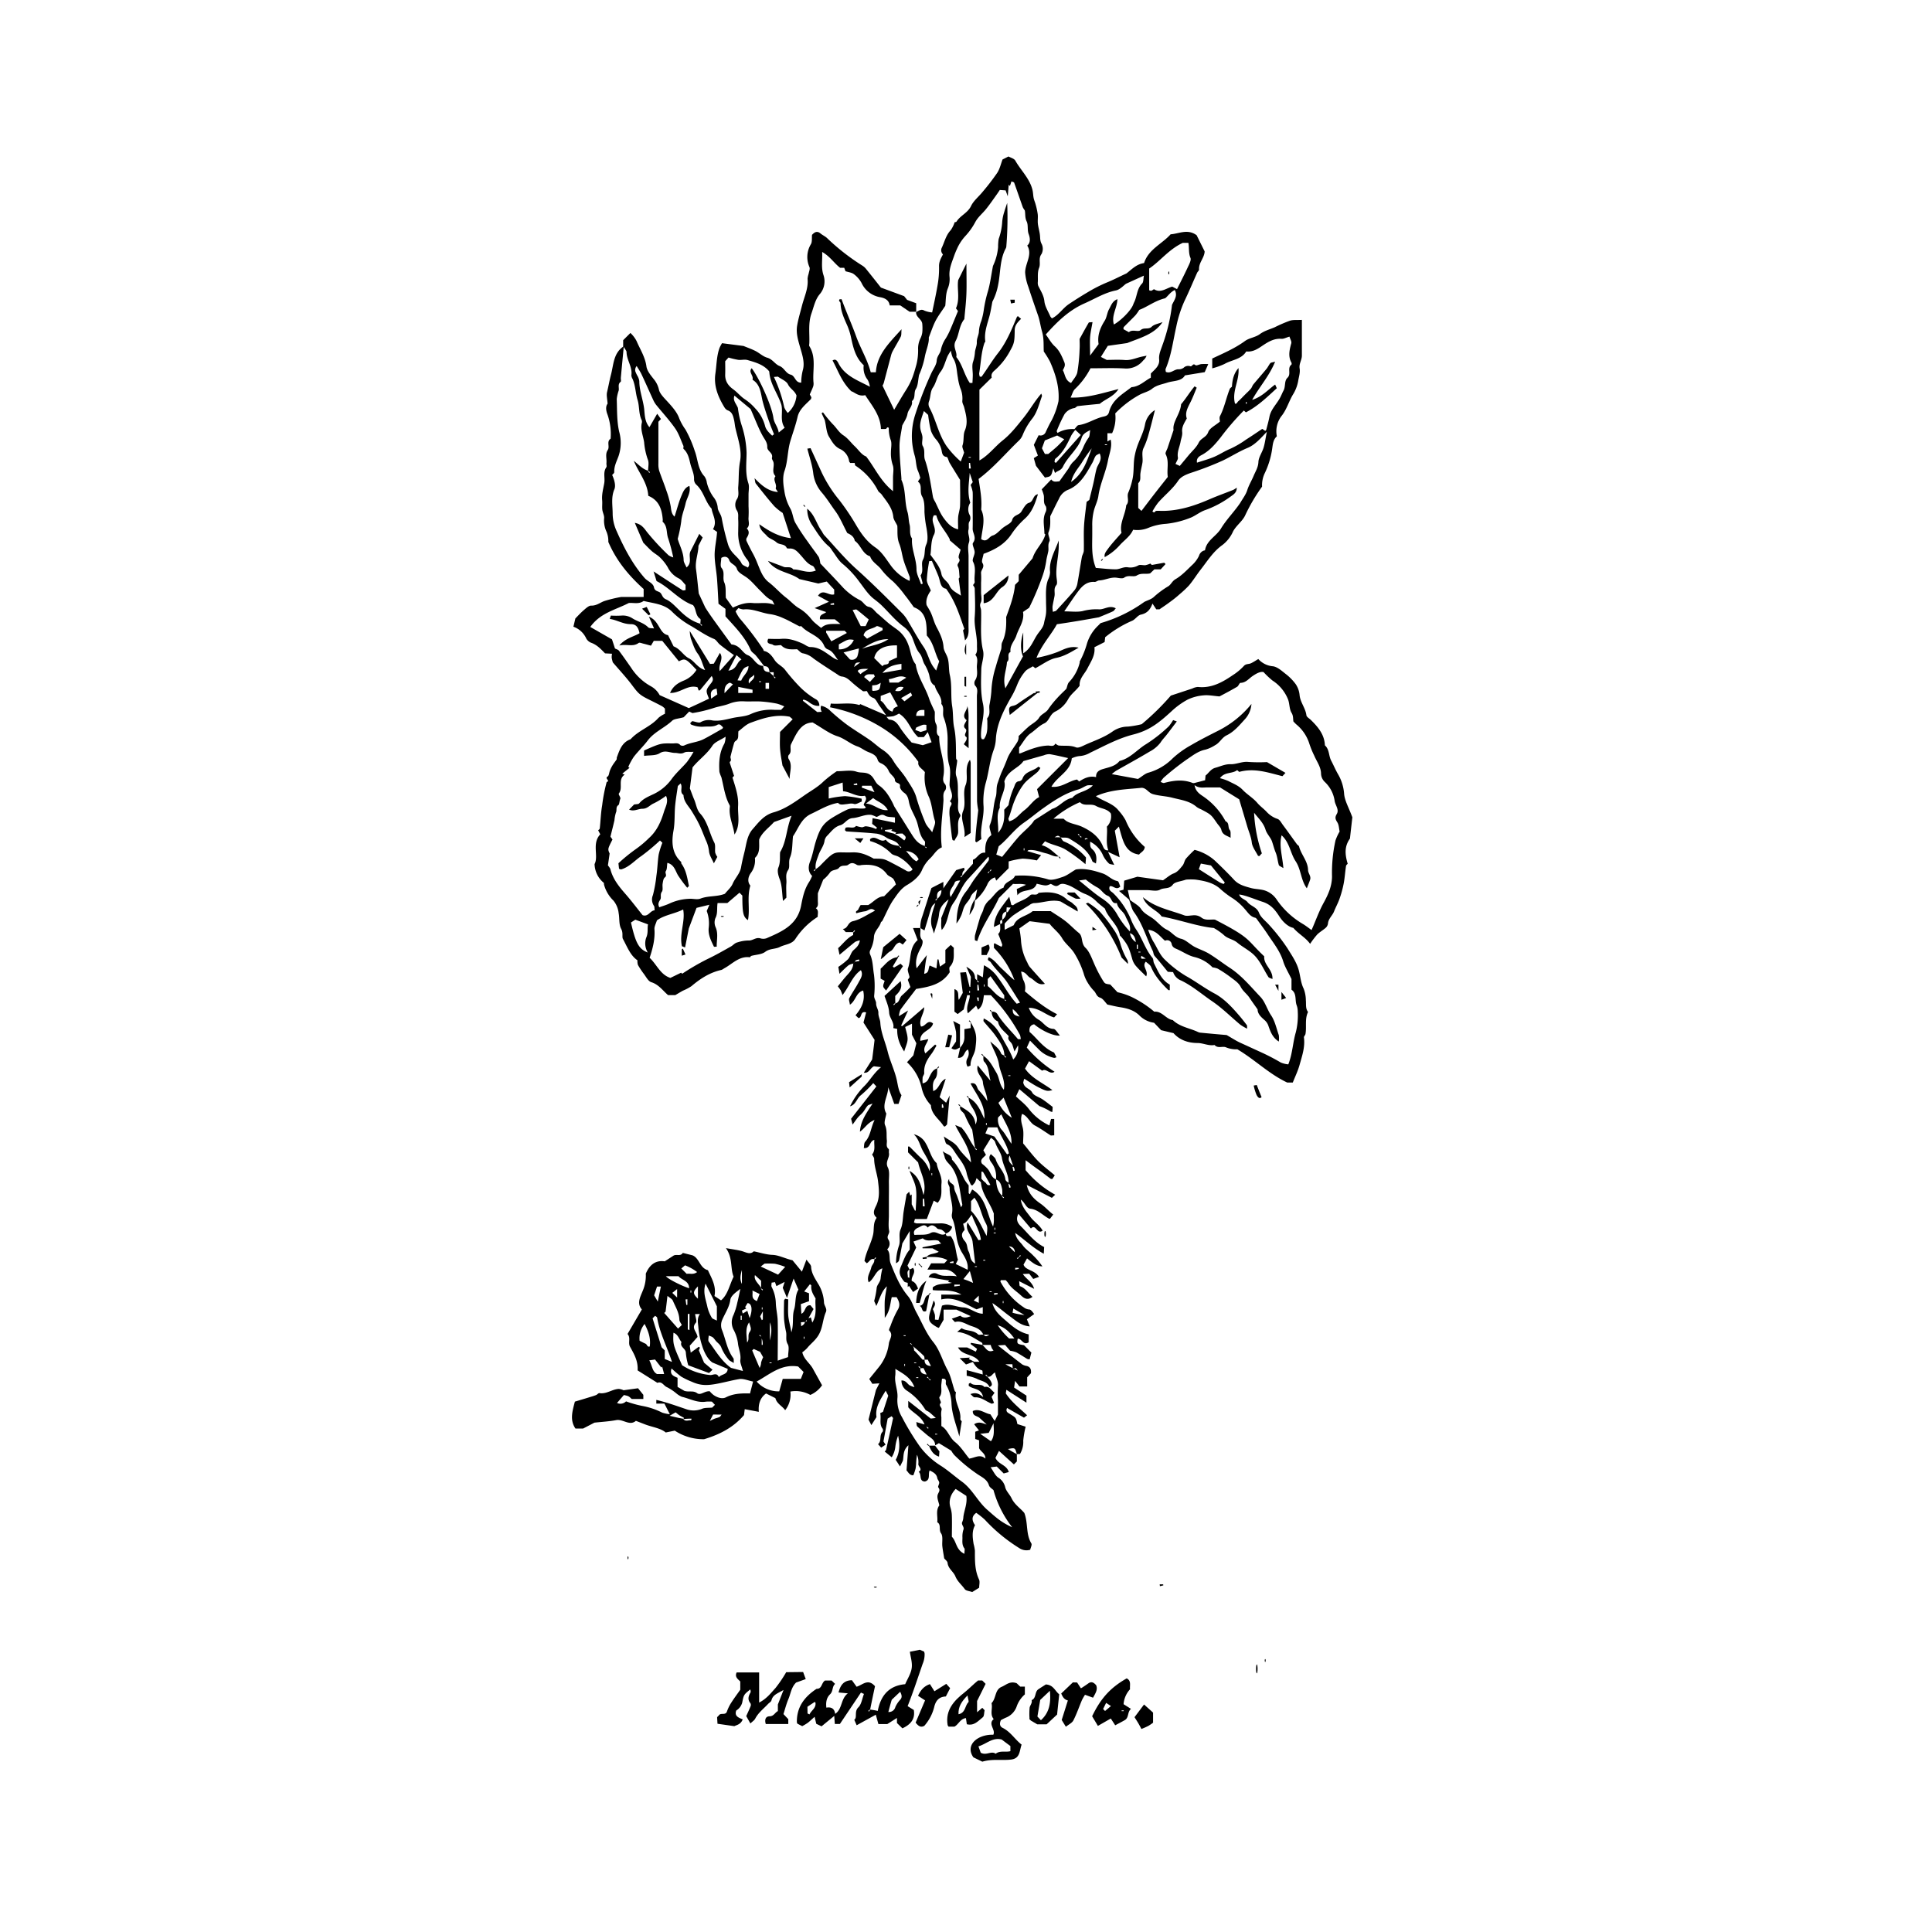 <svg id="Layer_3" data-name="Layer 3" xmlns="http://www.w3.org/2000/svg" viewBox="0 0 800 800"><path d="M401.08,454.54c3.62,1.81,4.89,5.37,6.52,8.73.43-5.74-3.21-9.89-5.72-14.62,2.81-.7,2.44,2,3.52,2.93a33.18,33.18,0,0,1,3.44,4.36c-.13-3.13-1.65-5.31-1.85-7.87-.17-2.15-3.06-3.76-2.13-6.89l5.32,6.41c-.87-2.76-.54-5.8-2.67-8-.46-.47-.25-1.59-.35-2.42,2.62,1.7,3.82,4.37,5.39,6.95,1.37,2.24,1.17,4.95,3.12,7.12.75-3.88-1.48-7-2-10.41s-2.48-6.3-3.61-9.59c1.62,1.56,3.62,2.73,4.49,5,.16.41.86.62,1.35.88l-.13.12.6.71.27-.27a5.13,5.13,0,0,0-.74-.56c-.07-3.29-2-5.84-3.75-8.37-1.44-2-3.25-3.85-4.83-5.81-.19-.24,0-.76,0-1.23,3.52,1.68,5.69,4.33,7.48,7.69,1.64,3.08,3.57,6,4.75,9.33a7,7,0,0,0,2-5.88l-1.47,2.54c-.57-1.62-.71-2.68-1.27-3.44-.68-.92-1.74-1.58-1.11-2.87-1.73-2-4-3.38-4.45-6.1a4.28,4.28,0,0,1-2.6-4,2.21,2.21,0,0,1,2.51,1.23c2.34,3.69,5.52,6.67,8.3,10,.13.15.54.05,1.2.1a6.62,6.62,0,0,0-.3-1.74,76.71,76.71,0,0,0-12.08-16.48h-2.87c-.29,2.18-.4,4.45-2.42,6-.26-.54-.52-1.1-.8-1.66l-3.42,3.18c-1-3,.86-5.17.8-7.5l-1.07-.05c-.44,1.78-.9,3.61-1.48,5.95l-2.46,1.89-1.35-1v-9.33c2.24.76,1.25,2.67,1.82,4.47l1.64-2.92c-.3-2.32-.67-5.22-1.08-8.39l2.41-.18c.52,2.15,1,4.11,1.47,6.08h.33l.22-4.11c-.74-1.65-1.31-2.94-1.88-4.23,1.91,1.12,3.54,2.3,3.6,4.63,0,.38.54.75.87,1.07l-.13.13.61.71.27-.28a5.23,5.23,0,0,0-.75-.56c0-.78,0-1.6,0-2.59l2.36,1.29c.16-1.81.3-3.28.46-5a15.57,15.57,0,0,1,5.89,5.23c2.62,3.46,4.58,7.4,7.68,10.7l1.37-.45c-1.82-2.89-3.52-5.63-5.27-8.33-2-3-4.87-5.35-6.86-8.41-.41-.63-1.8-.57-.8-2.06,2.32,1,3.6,3.13,5.35,4.71s3.35,3.32,5.27,4.78a37,37,0,0,0-8.5-13.38c0-.45,0-1,0-1.6,0-.11.2-.2.3-.31.43.24.87.5,1.31.73s1,.48,1.55.77c.07-.25.37-.68.27-1-.47-1.39-1-2.75-1.67-4.35,1.21-1,.79-2.61.83-4.13,1.3-.07.74-1.07.87-1.73a4,4,0,0,0,1.72-3.47l.45.43,1.32-2-1.66-.11c-.05.69-.09,1.2-.11,1.72-1.91.48-1.79,2-1.72,3.47-1.3.07-.74,1.08-.87,1.73l-2.58,1.22c.19-5.25,3.35-8.36,6.34-12.53l.85,3.36c.29.05.67.23.81.12,2.18-1.63,5-2.07,7-4.09.85-.86,2.59.45,3.48-1,4.26-.49,8.35-.38,11.76,2.78.69.63,1.72.92,2.36,1.58.82.85,2.19,1.42,2.08,3.36l-7.1-4.15c-3.93-1-7.45.65-11.11.68a4,4,0,0,0-1.8.83c-2.31,1.43-4.66,2.8-6.86,4.37a30.5,30.5,0,0,0-3.38,3.29V385l3.78-1.9c1.27-3.41,5.26-3.62,7.82-5.81h7.48c2.2,1.48,4.35,2.73,6.27,4.26s3.49,3.25,5.35,4.73.79,4.29,2.78,6.19c1.54,1.47,2.43,3.92,3.32,5.93a53.2,53.2,0,0,0,3.84,7.52c.9,1.4.85,1.42,3.09,1.74l3,3.2a27.76,27.76,0,0,1,7.45,2.78,43.84,43.84,0,0,1,7.78,5.28c3.22-.31,4.78,3.05,7.67,3.48,2.85,2.74,6.74,3.26,10.16,4.8a3.7,3.7,0,0,0,1.13.39c3.78.37,7.56.71,11,1,2.07,1.17,3.88,2.39,5.85,3.28,2.92,1.32,5.84,2.68,8.74,4a87.85,87.85,0,0,1,7.86,4.11,10.52,10.52,0,0,0,3.09.75c1.76-4.45,1.84-9,3.12-13.31a28.94,28.94,0,0,0,.78-8.77,7.1,7.1,0,0,0-.45-2.41c-.79-2.14.14-4.84-2.13-6.43v-4.42c-1.38-2.86-2.72-5-3.41-7.24-1.29-4.27-4.05-7.62-6.42-11.22-1.28-1.95-2.69-3.82-4.06-5.7-.33-.46-.7-1.12-1.15-1.22-2-.44-3-2.13-4.18-3.46a24.39,24.39,0,0,0-6.06-5.17,39.33,39.33,0,0,1-4.57-3.63c-2.86-2.34-6.32-3-9.82-3.52a24.52,24.52,0,0,0-4,0c-2.33.81-4.61.91-5.46,2.07-1.47,2-3.64,1.14-5.32,2.1-1.42.81-3.67.17-5.55.17H467c.35,1.55.66,2.95,1,4.34l-4.63-4,1.85-.49c.09-1.17.2-2.53.29-3.76l5.46-1.63,10.61,1.48c1.8-1.21,3-2.31,4.33-2.81,1.75-.64,2.69-2,3.75-3.27.66-.79.76-2,1.4-2.86a46.61,46.61,0,0,1,3.59-3.66,20,20,0,0,1,8.36,4.41c2.73,2.59,5.42,5.22,8,8,1.89,2.06,4.4,2.67,6.86,3.36,1.84.52,3.84.46,5.69,1a9.52,9.52,0,0,1,5.21,4,34,34,0,0,0,10.66,9.88c1.29.76,2.46,1.71,3.66,2.55,1.69-3.78,3-7.67,5.06-11.37,1.73-3.19,3.37-6.63,3.41-10.79A61.45,61.45,0,0,1,553,348a21,21,0,0,1,1.71-3.69c-.29-1.27-.28-2.79-1-3.87-.78-1.24-1-2-.19-3.36,1.12-1.87-.64-3.63-.88-5.51a13.39,13.39,0,0,0-4.12-7.83,5,5,0,0,1-1.5-3.22c0-2.93-1.75-5.09-2.79-7.56a38.8,38.8,0,0,1-2-4.83,16.9,16.9,0,0,0-5.43-8.15c-.44-.38-.82-.82-1.23-1.23-.18-1.2,0-2.33-.77-3.6-.94-1.54-.78-3.7-1.42-5.47a16.66,16.66,0,0,0-6.51-7.91,36.51,36.51,0,0,1-3.67-3.48c-1.3-.31-2.9.53-4.59,1.69-1.52,1.05-2.74,2.73-4.94,2.78-.47,0-.8,1.27-1.39,1.61-2.55,1.5-5.18,2.87-7.31,4-2.45-.19-4.54-.65-6.56-.44a18.77,18.77,0,0,0-6.62,1.75,31.72,31.72,0,0,0-6.67,4.82c-5.44,5-9.32,8-15.95,9.67-6.35,1.63-11.94,4.74-17.73,7.5a10,10,0,0,1-4.65,1.42,9.71,9.71,0,0,0-3,.93c-.51,5.41-5.92,7.3-8.42,11.76,4.23.49,7-2.35,10.6-3,.1.08.41.37.9.81,2-1.31,4.25-2.45,7-1.8-.18-2.52,1.9-3.07,3.2-3.45,2.41-.71,4.82-1.13,6.49-3.23,4.15-1,6.93-4.26,10.29-6.52a60,60,0,0,0,10.19-7.91,20.8,20.8,0,0,0,1.72-2.5l1.53.55c-1.51,2-2.82,3.76-4.17,5.49-.84,1.09-1.8,2-2.57,3.25a13.4,13.4,0,0,1-4.45,3.72c-4.62,2.77-9.35,5.35-14,8a18.2,18.2,0,0,0-1.73,1.36l10.85,2c1.73-1.08,2.91-2.23,4.3-2.6a23.08,23.08,0,0,0,10.13-6,38.68,38.68,0,0,1,7.33-5.28c3.94-2.31,8-4.35,12.09-6.42a42.16,42.16,0,0,0,13.13-10.76,10.41,10.41,0,0,1-2.68,6.3c-2.29,2.5-4.52,5.23-7.62,6.7-2,1-2.81,3.08-4.74,4.07a14.85,14.85,0,0,1-4,1.84c-3.13.6-5.6,2.68-8.15,4.37a115,115,0,0,0-9.15,7.25,9.14,9.14,0,0,0-1.28,1.79c.66.2,1.08.49,1.41.41,4-1.07,7.9-1.58,11.88,0,.44.17,1.08-.11,1.61-.23,1.06-.26,2.11-.55,3.53-.91l.18-1.95c1.26-.94,2.11-2.66,4-3.19,2.09-.57,4.08-1.56,6.32-1.5,2.53.08,4.84-1.23,7.46-.93a67.8,67.8,0,0,0,7.67.06l7.64,4.46-1.25,1.37c-5.85-1.46-11.57-3.51-17.91-1.77l-.83-.75c-2,1.64-5.16.6-7.13,3.35a22.74,22.74,0,0,1,3.49,1.19c2,1.06,4.21,1.85,5.9,3.63,1.83,1.93,4.26,3.31,6,5.33,1.23,1.47,2.76,2.5,4,3.86a10.72,10.72,0,0,0,4.46,2.86c.92.32,1.54,1.58,2.2,2.48,2,2.65,3.87,5.34,5.82,8,.25.34.79.57.88.93.87,3.39,3.64,6.05,3.73,9.74,0,1.38,1.33,2.51.85,4-.37,1.14-.85,2.25-1.36,3.58-2.52-3.39-2.33-7.73-4.64-11.21-2.19-3.29-2.46-7.76-5.8-10.73-1.16,4.38.35,8.61.73,13.59-1.05-.69-1.77-.91-1.89-1.3-.5-1.68-.62-3.51-1.28-5.11s-1-3.08-1.52-4.59c-.56-1.69-2.14-3.1-2.7-4.94-.85-2.81-3-4.77-4.74-7a60.83,60.83,0,0,0,3.22,16.82c-.29.3-.66.72-1.07,1.16-.2-.08-.51-.1-.58-.24-.91-1.79-2.31-3.54-2.52-5.42-.28-2.38-1.23-4.44-1.88-6.64-1.13-3.86-2.29-7.72-3.34-11.24l-7.94-4.93c-1.39,0-3.27,0-5.14,0s-3.52.44-5.4-.93c.37,2.48,2.06,3.63,3.43,4.55a29,29,0,0,1,9.41,10.4c1.68.65.82,2.53,1.76,3.64.51.6.24,1.87.35,3.2-1.7-.95-3.38-1.21-3.86-3.3-.23-1-1.16-1.83-1.78-2.73-2.47-3.57-2.47-3.57-6.64-5.77a8.78,8.78,0,0,1-1.77-.94c-2.92-2.55-6.59-2.94-10.14-3.86-2.65-.68-5.37-.72-8-1.48-1.9-.54-2.63-2.56-4.69-2.62-6.25.66-12.73.68-18.94,3.47,3.32,2.21,7.14,3,9.46,6a21.08,21.08,0,0,1,2.87,4,29.12,29.12,0,0,0,7.92,11c-.1,1.73-1.61,2.19-2.36,3.18-4.67-.68-6.12-4-7.23-7.64-.39-1.26-.73-2.54-1.12-3.94l-1.69,1.69c.61,3.39,1.27,7,2,11l-4.81-2.23c.94,2,1.62,3.41,2.58,5.42-1.11-.29-1.87-.26-2.21-.62a11.54,11.54,0,0,1-2.43-3.31,11.15,11.15,0,0,0-5.35-5.7,8,8,0,0,0-1.92-1.37c-.46.16-.29.49-.16.47a6.77,6.77,0,0,0,1.21-.38c-.52-.15-1-.29-1.05-.09a8,8,0,0,1,1.92,1.37c.06,1.09-.22,2.16.86,3.09,1.68,1.45,2,3.41,1.53,5.93-.71-.44-1.35-.6-1.48-.95-1.7-4.58-5.52-6.91-9.41-9.28-1.27-.78-2.45-.3-3.72-.58-1.06-.86-1.06-.86-2.5-.06,1,0,1.77,0,2.5.06.48.6.77,1.45,1.31,1.66a24.41,24.41,0,0,1,9.19,6.67c0,.58-.1,1.36-.2,2.78a73.89,73.89,0,0,0-8-5.9c-2.68-1.72-5.82-2-8.75-3.6l-1.38,1.64c2.95.72,4.82,2.9,7,4.61-1.88.31-3.41-.84-5.13-1.23-2.39-.54-4.68-1.66-7.23-1.36-.22,0-.42.29-.6.42l5.71,1.67c-.84,1-1.35,1.67-1.77,2.19a35.75,35.75,0,0,0-5.87-.75,35.63,35.63,0,0,0-5.8,1.16v2.81l-5.14,5.14L412,363.3a5.05,5.05,0,0,0-3.17,2.93,19.51,19.51,0,0,1-5.14,6.73c.26-1.32.53-2.64.95-4.7-1.29,1.27-2.24,1.83-2.77,3.22s-1.79,2.42-2.48,3.74c-.62,1.17-.82,2.55-1.34,3.78a15.2,15.2,0,0,1-2,3.39c.13-4.77.81-9.34,4-13.25,1.28-1.57,2.2-3.43,3.41-5.07,1.88-2.56,3.88-5,5.79-7.58a1.65,1.65,0,0,0,0-1.75c-2.76,3.05-5.48,6.14-8.3,9.14s-3.86,6.87-6.13,10c-2.51,3.44-1.93,7.92-4.85,11.2-.5-1.75-.08-3.56-.23-4.91,1-2.52,1.86-4.7,3.07-7.75-2.75,2.07-3.77,3.85-4,6.37-.26,2.37-1.22,4.67-2.08,7.75l-.61-2c-1.37-3.35,0-6.84,1.18-10.61-1.5,1.19-1.49,1.19-2.75,5.52-.56,1.92-1.15,3.83-1.75,5.82l-1.72-1a12.71,12.71,0,0,1,.82-4.82c1.27-3.92,2.49-7.85,3.79-11.74l4.94-2.54v2.61l-.87.87c-1.92.48-1.81,2-1.69,3.51L388,372l-.7.6.27.28a5.85,5.85,0,0,0,.56-.75,4.17,4.17,0,0,0,1.69-3.51l.87-.87,5.25-7.46,3.28-1c0,.29.27.9.12,1a2.15,2.15,0,0,0-.8,2.26l-.12-.13-.71.61.27.27a4.07,4.07,0,0,0,.56-.75c1.42-1.66,2.87-3.28,4.34-4.9V356c1.89-.6,2.47-3.18,5.11-2.93-.15-2.91.23-5.63,2.51-7.27-.27-1.58-1.05-3.14-.62-4.2,1.54-3.73,1.25-7.78,2.43-11.57.55-1.79.09-3.77.79-5.74.53-1.5,1-3,1.65-4.53.83-1.81,1.62-3.66,2.33-5.54.93-2.49,2.76-4.63,4.15-6.95a4.07,4.07,0,0,0,.55-2.47c1.35-1.28,2.67-2.62,4.08-3.85s3.46-2.19,4.41-3.76,2.8-2,3.79-3.53a39.93,39.93,0,0,1,3.66-4.56c1.25-1.4,2.64-2.67,3.82-3.86.4-1,.51-2.13,1.1-2.76a17.93,17.93,0,0,0,4.46-8.15c0-.13-.05-.32,0-.43a35.43,35.43,0,0,0,3-7.44,17.23,17.23,0,0,1,4.45-7.25c.52-.5,1-1,1.18-1.19a58.55,58.55,0,0,0,18.13-8.8c1.31-.65,2.85-1.06,3.88-2a37.14,37.14,0,0,1,6-4.45c1.16-.71,1.6-2.13,3-2.94,2.51-1.44,4.62-3.67,6.74-5.72a12.61,12.61,0,0,0,3-3.95,3.28,3.28,0,0,1,1.77-2.09c.24-.11.71-.14.73-.27.67-4.08,4.65-5.73,6.6-8.95,2.28-3.78,5.55-7,8-10.65,1-1.74,2.3-3.38,2.88-5.24.66-2.1,1.8-3.9,2.62-5.87s1.88-3.49,2-5.75c.06-2,1.54-3.95,2.15-6,.56-1.88.8-3.85,1.34-6.55-2.82,3-5,5.44-8,6.69-3.61,1.5-6.87,3.62-10.38,5.29A129.84,129.84,0,0,1,493,195.84c-2,.71-4,1.54-5.13,3.2-2.33,3.5-5.63,6-8.33,9.12a28,28,0,0,0-2.35,3.62c1,.9,1.1-.2,1.53-.23,1-.06,2,0,3,0,6.79-.1,13.08-2.19,19.23-4.86,3.19-1.38,6.47-2.54,9.69-3.83a11.62,11.62,0,0,0,1.48-.93c0,2-1.26,2.78-2.32,3.52a41.47,41.47,0,0,1-10.63,5.73c-2,.65-3.75,2.07-5.71,3a37.41,37.41,0,0,1-10.61,2.72,23.15,23.15,0,0,0-7.12,1.59,11.94,11.94,0,0,1-6.53.87c-1.2,2.75-3.69,4.31-5.56,6.42a22.72,22.72,0,0,1-6.2,4.91c-.33-1.4.65-2.45,1.29-3.35,1.64-2.28,3.61-4.32,5.67-6.71-.95-3.9,1.58-7.46,1.94-11.43,1.52-1.54.09-3.56.88-5.27a28.3,28.3,0,0,0,1.6-5c.79-3.07.45-6.16.87-9.19a27.73,27.73,0,0,1,1.55-5.84c1-2.62,2.3-5.1,2.86-8a8.89,8.89,0,0,1,4.14-6.1c-.91,3.51-1.68,6.73-2.6,9.91a32.25,32.25,0,0,1-2.05,5.65c-1.06,2.1-.2,4.22-.54,6.3-.24,1.48-.66,2.93-.83,4.42s.32,2.85-.9,4v10.24l1.33,1.24c1.88-2.47,3.71-4.89,5.58-7.3s3.58-4.55,5.33-6.77c-.49-3.23.65-6.38-.87-9.4-.3-.59.49-1.74.79-2.63.71-2.16,1.43-4.31,2.47-7.41-.57-3.27,2.79-6.57,3.12-10.67,2-2.33,3.59-5.05,5.59-7.41l.87.56c-.83,2-1.58,4-2.53,5.9-1.12,2.26-2.43,4.42-1.57,6.85-1.07,1.93-2.15,3.51-1.91,5.62.15,1.36-.44,2.7-.67,4-.38,2.16-1.52,4.23-1.1,6.57.12.67-.52,1.48-1,2.64l1.77.82,3.65-4.4c1.43-1.72,3.23-3.26,4.18-5.22s3.15-2.17,3.94-4.37c.62-1.71,3-2.79,4.84-4.36,0-.54-.29-1.54,0-2.2,1.89-3.6,2.59-7.61,4.09-11.33.15-.37.59-.62.9-.93.19-3.44,1-5.76,2.71-7.72.47,5.16-2.83,9.66-1.44,14.73.76.27.93-.67,1.38-1a21.26,21.26,0,0,0,1.86-1.82l1.53-1.53a22.82,22.82,0,0,0,1.82-1.86c.42-.51.58-1.23,1-1.74,1.79-2.16,3.66-4.26,5.44-6.43.6-.73,1-1.65,1.58-2.36.27-.31.9-.31,2-.63-2.44,6-6.45,10.3-9.51,15.82,4.15-1.29,6.52-4.2,9.52-6.35l.68,1.52c-4,3.68-7.88,7.47-12.79,10l-.85-.76a106.62,106.62,0,0,0-9.63,11.16c-2.16,2.71-4.52,5.48-7.77,7.23-.91.48-2.36,1.27-2,3.2,2.41-.8,4.81-1.44,7.07-2.39s4.44-2.45,6.84-3.41A40.31,40.31,0,0,0,516,182c2.19-1.38,4.32-2.85,6.68-4.41l1.23.83c.11-.12.37-.28.42-.48.48-1.84,1-3.67,1.35-5.52.65-3,3-5.14,4.37-7.73.54-1,.91-2,1.39-2.89,1-1.76.24-4,1.67-5.37,1.7-1.58-.24-4,1.64-5.45.13-.1.12-.61,0-.83-1.47-2.67-.79-5.29-.06-8,.21-.75-.45-1.74-.75-2.76-1.38.38-2.4,1-3.39.9-3-.18-5.26,1.17-7.59,2.71-2,1.35-4.06,2.84-6.92,2.53-2,3.32-5.95,3.41-9,5.18a30.11,30.11,0,0,1-5.08,1.82v-4.07c4.45-2.11,9.29-4.14,13.54-7.24,1.87-1.36,4.28-1.47,6.21-2.89s4.09-1.92,6.17-2.84a57.34,57.34,0,0,1,6.26-2.7c1.43-.44,3.07-.23,4.94-.33,0,5.05,0,9.93,0,14.8,0,1.81-1.25,3.34-.93,5.3.29,1.75-.34,3.54-.62,5.3a15.9,15.9,0,0,1-2.21,5.62c-1.71,2.91-2.56,6.2-4.79,8.93a10.44,10.44,0,0,0-1.81,8.25c-1.37,1.25-1.61,2.81-1.85,4.52A34.74,34.74,0,0,1,523.68,196a11.47,11.47,0,0,0-1.08,5.5,73.12,73.12,0,0,0-7.05,12c-1.18,2.44-3.77,4.2-5,6.63a14.41,14.41,0,0,1-4.34,5.52c-3.84,2.7-6.23,6.62-9,10.17-1.69,2.15-3.11,4.52-4.92,6.65a42.73,42.73,0,0,1-3.75,3.52,47.91,47.91,0,0,1-4.23,3.39c-1.32,1-2.7,1.9-4.18,2.92h-1.35l-1.57-2.38c-1,2.8-2.42,4.06-4.82,4.59-1.33.3-2.29,2-3.63,2.55a46.81,46.81,0,0,0-11.13,6.8l-.23,2L453.18,268c.39,3.36-1.43,5.88-2.86,8.71-1.17,2.32-3.53,4.3-3.26,7.22-1.42,2-3.46,3.29-4.71,5.49a12.21,12.21,0,0,1-5.17,5.12c-2.54,1.1-2.61,4-4.78,5s-3.71,2.79-5.64,4.11-3,3.62-4.77,5.87V312a4.25,4.25,0,0,0,.68-.12c3.64-1.5,7.26-3,11.29-3.16,1.07,0,2.39.61,3-.8.55.3,1,.74,1.49.79,2.35.23,4.69-.2,7.07.75,1.07.43,2.82-.59,4.16-1.19,3.8-1.69,7.74-3,11.2-5.51a11.14,11.14,0,0,1,6.16-1.89,40,40,0,0,0,5.72-1,104.48,104.48,0,0,0,12.06-11.84l8.87-2.92a6.22,6.22,0,0,1,2.31-.66c5.6.61,10.13-1.9,14.48-4.89a22.8,22.8,0,0,0,4.5-3.72c.92-1.08,2-.73,3-1.19s1.86-1.06,3.06-1.76a9.09,9.09,0,0,0,6.05,3c1.84.25,3.59,1.84,5.17,3.09a21,21,0,0,1,4.26,4.31,9.62,9.62,0,0,1,1.61,4.5c.27,3.06,2.46,5.4,2.83,8.41.09.68,1.14,1.25,1.77,1.85,3,2.93,5.7,6.07,5.88,10.58,1.9,1.68,1.53,4.29,2.59,6.31s1.82,3.89,2.9,5.73a18.7,18.7,0,0,1,2.48,8.15c.27,2.82,1.89,5.52,3.4,9.6-.23,2-.63,5.51-1,8.82-2.34,3.26-2.09,6.57-.92,10.44-.06.08-.63.46-.7.91-.38,2.47-.52,5-1,7.43a43.43,43.43,0,0,1-1.72,6.22c-.62,1.76-1.55,3.41-2.23,5.15s-2.36,3-2.52,5a2.89,2.89,0,0,1-.9,1.76c-1.13,1-2.51,1.76-3.57,2.82a36.63,36.63,0,0,0-2.93,3.86c-1.92-2.68-4.63-3.92-6.95-6.61-2.18-.45-4.33-2.47-5.79-4.75-1.81-2.8-3.6-5-7-6.07-2.55-.8-7.29-2.83-9.67-3,.66,1.75,2.58,2,3.48,3.14,1.37,1.72,3.83,2,4.77,4.44.76,2,2.83,3.42,4.28,5.11a78.89,78.89,0,0,1,7.48,9.56c1.74,2.84,3.72,5.63,4.65,8.9.74,2.59.83,5.32,2.08,7.83a13.85,13.85,0,0,1,.91,4.81c.16,1.65-.22,3.38.9,4.85-1.42,2.91-.52,6.09-1.06,9.11-.09.51-.7,1-.64,1.44.54,4-.79,7.71-1.82,11.43-.68,2.43-1.81,4.74-2.79,7.23H533c-7.52-3.53-13.38-9.47-20.64-13.76a10.88,10.88,0,0,1-4.63-.78c-1.42-.69-3.42.59-4.81-1-2.43.46-4.67-.8-7-.82-4.1,0-7.57-1.34-10-4.09l-5.12-1.22-2.93-3.08a10.51,10.51,0,0,1-6.21-3.17c-2.24-2.08-4.91-2.81-7.79-3.26-1.74-.26-3.46-.71-5.32-1.1-.92-.93-1.78-2.45-3-2.85-1.62-.52-1.65-2-2.62-2.88a18.56,18.56,0,0,1-2.5-3.28A14.52,14.52,0,0,1,448.7,403a37.5,37.5,0,0,0-3.88-8.35c-1.38-2.22-3.7-3.87-5-6.12-1.41-2.42-3.63-3.95-5.19-6l-8.28-1.08-4.26,3a46.91,46.91,0,0,1,.67,4.7,21.77,21.77,0,0,0,2.61,9.35,9.32,9.32,0,0,0,.94,1.77c2,2.31,4.08,4.57,6.36,7.11-3,.84-4.24-1.61-6.07-2.51-1.22-.6-1.68-2.35-3.77-2.56a21.18,21.18,0,0,0,.86,3.43,6.56,6.56,0,0,1,.68,4.73c4.25,3.61,8.4,7,13.35,9.5l-1.24,1.33c-3.5-1-6.23-4-10.48-4a9.38,9.38,0,0,0,4.3,5.07c1.92,1.21,3.11,3.56,5.89,3.67.87,0,1.68,1.65,2.7,2.74-2.44.37-7.41-1.92-10.68-4.65-1.44.32-2.13,1.2-1.89,3.17,3.14,2.63,5.56,6.61,10.15,8.53l1,1.95c-.28.07-.71.34-1.05.25a12.74,12.74,0,0,1-5.72-2.94c-1.34-1.31-2.66-2.65-4.21-4.21l-1.32,2.9a51.56,51.56,0,0,0,11.49,10c-1.93,1.41-3.51-1.63-5.12-.42l-5.43-3.95-1.67,3.06c2.84,4.12,7.51,6,11.33,8.92-2,.53-2.44.51-5.79-1.18-1.93-1-3.72-2.22-5.7-3.42.05,0-.2,0-.21,0-.19.66-.34,1.33-.37,1.45.45,2.48,2.77,2.38,3.7,4.14.7,1.34,2.87,1.87,4.33,2.86s2.85,2.12,4.14,3.09c0,.89-.07,1.45-.1,2.08a2.3,2.3,0,0,1-.7-.13,23.93,23.93,0,0,0-4.69-2.28l-8.29-7L420.68,454c2,1.89,4,3.39,5.43,5.32a23.32,23.32,0,0,0,8.43,6.71c.23-.93.45-1.78.68-2.69h1.31v6.77l-1.39.09c-2.44-1.55-4.43-3-6.61-4.15s-2.85-3.88-5.3-4.81c-.88,2.31-.09,4.06.32,5.95s.1,4,.1,6.27c2,2.33,3.87,4.93,6.11,7.21,2.09,2.12,4.52,3.89,7,6l-1,1.52c-.27,0-.53,0-.67-.06-1.22-.9-2.42-1.84-3.64-2.75-1-.73-2-1.43-3-2.15-1.18-.86-2.34-1.74-3.77-2.8v4.11a42.7,42.7,0,0,0,12.26,10.17L435.55,496l-10.39-5.35c.86,4,3.3,6.08,5.7,7.75,1.9,1.33,3.28,3,5.25,4.51l-1.34,1.78a3,3,0,0,1-.63-.19c-2.46-1.39-4.42-3.63-7.46-4-1.83-.23-2.15-2.45-4-3.77.53,3.26,2.47,5.08,3.91,7.08s3.82,3.39,5.15,5.76c-2.38,1.82-2.76-3.05-4.86-.87l-5.18-6.09c-1.26,2.44-.17,4,1,5.15,3.05,3,5.57,6.54,9.66,8.62-.05.81-.09,1.59-.15,2.77-4.45-2.41-7.77-5.7-11.84-8.62.42,2.57,2.05,3.67,3.14,5.16,1.22,1.67,2.94,2.72,4.31,4.19a29.27,29.27,0,0,1,3.82,4.51c-2.68-.12-4.39-1.85-6.37-3.32l-1.45,2.58c.83,2.45,4.57,2.13,6.41,5.08l-2.38.85-1.67-2.16-2.66.12c1.48,2.18,3.88,3.22,4.69,6.13L422,530.51c.15,1,.09,2,.33,2.06,2.3.79,3.34,2.84,5.2,4.42-2.22,1.76-3.79.34-4.87-.67-1.77-1.64-3.95-2.92-5.24-5.08a7.86,7.86,0,0,0-1-1.16h-2c-.06.23-.22.49-.15.63a29.43,29.43,0,0,0,9.72,10.69,4.17,4.17,0,0,0,2.28.84c.35,0,.72.38,1,.65a15.26,15.26,0,0,1,.95,1.24l-3,2.17c.32.8.66,1.63,1.19,2.93-3.67-.27-5.84-2.45-8.18-4.13s-4.73-3.83-7.29-5.54c.87,3.61,3.74,5.69,6.23,7.88s5.26,4.33,8.79,5.1v3.27c-2.28,1.48-2.83-1.6-4.55-1.49-.36,2.12-.27,2.22,2.61,2.7l3.05,3.05c-.2.79-.46,1.79-.72,2.8a4.3,4.3,0,0,1-1-.17c-1.5-.91-3-1.88-4.51-2.73a13.15,13.15,0,0,0-2.59-.67l-2.06-2.38-3,.18c3.76,2.95,6.91,5.46,10.11,7.89a5.54,5.54,0,0,0,1.9.64c1.26.37,1.88,1.17,1.69,3l-1.56,1.69v3.78h-3.19l-1.82-2.31c-.2,1.39-.29,2-.4,2.77l5.11,3.34v2.92l-8.31-5.34c-.06.34-.16,1-.25,1.47,2.37,3.62,5.7,6.16,8.83,9.08l-1.29,1L417,583c-.73,1.62.4,2,1.37,2.61,2.38,1.47,2.36,1.5,2.91,4.06l3.42,1.09a40.42,40.42,0,0,0-1,5.79,9.49,9.49,0,0,1-1.37,5.53,6.67,6.67,0,0,0-1.27.08c-.75-2.74-.75-2.74-3.7-2.14,1.32.79,2.46,1.48,3.7,2.14,0,.93,0,2,0,3l-1.23,1.22-6.17-5.59-1.47,2.88c1.26,2.8,4.66,2.83,5.52,5.88l-2.1.57-2.87-2.86-2.56.3c1.19,1.69,1.88,3.37,3.13,4.26a6.29,6.29,0,0,1,2.92,4c.38,1.63,1.88,3,2.62,4.54,1.25,2.68,3.74,4.21,5.31,6.14,1.61,4.24.56,8.75,2.9,12.59.35.58-.3,1.77-.47,2.63A5.39,5.39,0,0,1,422,641a68.57,68.57,0,0,1-14.21-11.74,31.16,31.16,0,0,0-3.55-2.82c-2.17,1.56-1.7,3.31-.51,5.11-1.36,2.52-1,5.15-.58,7.78a16.45,16.45,0,0,1,.54,2.8c0,4-.1,8.06,1.7,11.89.43.93.06,2.24.06,3.42l-2.88,1.79c-1-.39-2.56-.47-3.1-1.23-1.25-1.77-3-3.12-3.86-5.25-.81-2-3-3.18-3.25-5.61-.07-.71-1-1.33-1.39-1.86-.27-1.74-.59-3.38-.77-5-.19-1.82.37-4.1-.53-5.37-1.09-1.52.19-3.57-1.58-4.6.31-2.22-.65-4.55.66-6.67.08-.11.22-.25.2-.34-.27-1.33-.93-2.71-.75-4s1.47-2,.32-3.4c-.28-.33.44-1.36.39-2s-.67-1.18-.79-1.82c-.32-1.78-1.61-2.43-3.17-3.2-.75,1.62.47,3.87-1.93,4.58-2.67-.06-1.23-3-2.63-4,1.86-1.14-.21-2.14-.13-3.23a7.73,7.73,0,0,0-.57-3.86c-.09.78-.2,1.57-.27,2.36-.1,1.12-.09,2.26-.29,3.36a21.32,21.32,0,0,1-.94,2.79c-1.69.05-2.18-1.49-2.82-2,.27-3.55.51-6.72.79-10.44-2.46,2.24-1.86,4.61-2.31,6.45-.33.65-.65,1.31-1.17,2.34-.82-1.27-1.3-2-1.79-2.74,1.74-3.12,1.77-6.49,1-10a18.78,18.78,0,0,0-1.12,4.36,10.49,10.49,0,0,1-1.53,4.58l-2.91-2.39c.24-.28.53-.46.58-.69q1.49-6.54,2.89-13.11c0-.17-.3-.42-.6-.82l-1.64,1c-.58,3.16-1.14,6.22-1.74,9.46.1.14.39.59.88,1.32l-1.82,1.23L363.57,598c1.66-1.27.35-3.63,1.9-5.14a1.32,1.32,0,0,0,0-1.25c-1.5-1.91-.49-4.13-1-6.45l1.16-.56c.87-2.69,1.49-4.6,2.17-6.68l-1.06-2.06c-2.09,3.53-4.45,6.76-3.8,10.91l-2.12,3.33-1.18-2.26c1-4,1.92-7.66,3.07-12.27l1.42-2.76-2.91.2c-.23-.37-.73-1.18-1.28-2,1.6-2,3-3.69,4.38-5.43a19.41,19.41,0,0,0,3.74-9.27c.22-1.74,2-3.52.12-5.4-.22-.22.29-1.25.55-1.86a43.74,43.74,0,0,1,2.93-6.58c1.28-2,.67-3.58-.4-5.33h-2c-.72,2.67-.58,5.52-2.9,8.56,0-2.95-.11-5.07,0-7.18.13-1.87.53-3.72.87-5.89-2.27,2.15-2.82,4.91-4.37,8.15-.54-1.41-.94-1.9-.84-2.25a33.62,33.62,0,0,0,1-5.28c.16-1.32,1.57-2.43,1.64-4.06a28,28,0,0,1,.74-4c-2.92.92-3.3,4.24-5.68,5.81-1-2.31.63-4.15,1.06-6.17.26-1.19,1.56-2,1.19-3.44l.12.13.71-.6-.27-.27a5.13,5.13,0,0,0-.56.74c-1.55-.47-2,1.22-3.09,1.69l-.92-.93c.65-3.79,2.7-7.1,3.56-10.87.51-2.25-.08-4.74,1.35-6.78.07-.09.08-.35,0-.41-2-1.8-.5-3.82.13-5.31,1.37-3.23.94-6.52.58-9.63s-1.58-6-1.61-9.25c0-.61-.54-1.21-.85-1.85,1.51-1.84.7-3.94.93-6.05-2.17.52-1.5,3.68-4.37,3.38.17-.91.05-2,.55-2.58,2.28-2.48,2.29-5.75,3.92-9.05-2.92,1.1-3.94,3.36-6.07,4.86.28-4.47,2.71-7.74,5.24-11.65-1,.41-1.69.49-2.05.89-.72.8-1.2,1.81-1.89,2.66s-1.46,1.4-2.11,2.16-1.23,1.66-2.23,3l-.62-2.42,10.47-13.38-1.29-1.39a49.75,49.75,0,0,1-5.09,5c-1.77,1.32-2.09,4-4.52,4.6a30.8,30.8,0,0,1,5.68-8.14c2.47-2.35,3.91-5.38,7.16-8.06l-2.94-.35c-1.61.69-2,3-4.21,2.65l3.46-5.48c.31-2.38.71-5.56,1-8.12-1.8-2.82-3.27-5.1-4.59-7.16.42-1.63.76-2.89,1.1-4.2-2.63-.76-1.58,2.26-3.19,2.33l-1.21-1.15c2.45-2.89,4.11-6.05,3.17-10.24-3,.83-3,4.21-5.49,5.87-.15-1.2-.57-2.11-.28-2.66,1.2-2.27,2.7-4.37,3.9-6.64.81-1.51,2-3.09.92-5-3.5,2.41-4.7,6.6-7.61,10.31a20.27,20.27,0,0,0-.77-2c-.27-.47-.62-.89-1.16-1.63,1.31-1.59,2.55-3.23,3.94-4.74,1.24-1.36,2.37-2.71,2.44-4.64a3.69,3.69,0,0,0,.85-1.21,2.34,2.34,0,0,1,0,.41l1.7-.33-.08-.56a3.14,3.14,0,0,0-1.65.48,3.69,3.69,0,0,1-.85,1.21,5.71,5.71,0,0,0-1.88.63c-1.18.95-2.23,2.06-3.8,3.56-.23-1.41-.35-2.16-.47-2.85a29.83,29.83,0,0,0,4-3.16c.95-1.06,1.23-2.79,2.25-3.73s2.35-1.92,2.68-4.09a7.33,7.33,0,0,0-2,.64c-2,1.61-4,3.3-6.43,5.32-.26-1.22-.39-1.83-.58-2.74,2-1.74,3.6-4.11,6.23-5.44a11.09,11.09,0,0,0-.05-1.2l.12.13.71-.61-.27-.27a4.72,4.72,0,0,0-.56.75c-1,0-2,0-3,0L349,384.64c2.14-.06,1.9-2.68,4.19-3.2,3.16-.71,6-2.79,9.13-4.34-1.76-1.6-2.83.13-4.12.24a23.91,23.91,0,0,0-3.58.82c-.64-.94.52-1,.75-1.54s.61-1.19,1-1.86h3.14c2.3-1.3,3.82-3.55,6.58-3.63,1.51-1.52,3-3.05,4.88-4.88a8,8,0,0,0-1.07-2.32c-.72-.79-2-1.08-2.63-1.92-2.7-3.72-6.47-4.19-10.6-3.81a3.27,3.27,0,0,1-1.71,0c-1.26-.72-2.22-1.31-3.74-.11-.93.73-2.67-.15-3.82,1.27-.9,1.11-2.91.56-3.88,2.16a14.62,14.62,0,0,1-2.65,2.75l-2.22,5.62c0,.48,0,1.78,0,3.08,0,1.09.34,2.31-.84,3.1,1.36.94.72,2.3.79,3.58a30.55,30.55,0,0,0-9.21,9.08c-1.44,2.27-4.24,2.28-6.4,3.36-1.93,1-4.19.58-6.13,2.05-1.49,1.13-3.83,1.13-5.78,1.68-.24.07-.44.59-.61.56-4.48-.55-7.25,2.82-10.68,4.64a4.87,4.87,0,0,1-1.05.6c-4.8,1.05-8.74,3.6-12.42,6.72a20,20,0,0,1-3.55,1.88c-.95.52-1.88,1.1-3.14,1.83h-3c-2.23-1.91-3.87-4.39-6.95-5.35-1.25-.38-2.12-2.17-3.05-3.4a33.19,33.19,0,0,1-2.48-3.74,5.44,5.44,0,0,1-.2-1.92c-2.93-2-4.18-5.46-6.09-9-.32-.95.22-2.39-.64-4-1-1.82-.64-4.32-1.05-6.49a9.83,9.83,0,0,0-2.14-5.21,14.52,14.52,0,0,1-3.91-6.6c-.05-.27,0-.66-.13-.8a10.33,10.33,0,0,1-3.79-7.75c1.76-3.36-1.23-8.53,2.36-12.32l-.87-1.65c.12-.14.62-.44.66-.79.35-3.2.44-6.44,1-9.61a67.39,67.39,0,0,1,1.87-9.63c1.66-.42-1-1.49.37-2.24.6-.33.62-1.69,1-2.56a13.56,13.56,0,0,1,1.09-2.15c.5-.81,1.12-1.55,1.64-2.36.13-.21,0-.57.09-.83,1.13-3.09,2.14-6.28,5.7-7.54,3.28-3.68,8.27-5.14,11.54-8.86a10.89,10.89,0,0,1,2.69-1.69v-2.12a6.13,6.13,0,0,0-1.18-1c-1.77-.95-3.57-1.84-5.37-2.73-4.07-2-4.54-2.64-7.35-6.38-2.29-3-4.92-5.83-7.69-9.06a16.9,16.9,0,0,1-.46-1.89,6.94,6.94,0,0,1,.14-1.68l-2.89-.16c-1.65-1.69-3.24-3.43-5.57-4.32a4,4,0,0,1-2.22-1.84,9.23,9.23,0,0,0-5.31-4.87c.29-1.24.52-2.21.81-3.43,1-1,2.19-2.33,3.51-3.46.91-.78,2.06-1.89,3.07-1.85,2.13.07,3.6-1.21,5.35-1.87a54.61,54.61,0,0,1,7.1-1.72c3,0,6.05,0,9.24,0v-3.27c-5.8-5.27-11.12-11.31-14.63-19.52a10,10,0,0,0-.73-4.17,10.93,10.93,0,0,1-1-5.67c.08-1.15-.63-2.34-.76-3.54s.06-2.61-.06-3.9c-.21-2.42.45-4.69.86-7s-.59-4.52.86-6.61c.27-.39,0-1.14.05-1.71.2-1.8-.59-3.74.52-5.41,1-1.46-.6-3.51,1.21-4.72a24.21,24.21,0,0,0-1.25-9.89c-.7-1.8-.88-3.47,0-4.61-.12-1.91-.53-3.43-.22-4.78.57-2.39,1-4.84,1.6-7.16,1.1-4.1,1-8.89,5.07-11.67v-2.68l3-3a12.32,12.32,0,0,1,2.55,3.35c1.47,3.46,3.56,6.58,4.08,10.5.25,1.85,1.76,3.63,3,5.23a10.23,10.23,0,0,1,2.17,4.34c.34,1.76,2.21,3.52,3.82,5.3,1.82,2,3.78,4.23,4.62,6.72a22.11,22.11,0,0,0,2.57,4.57,49.41,49.41,0,0,1,3.83,8.85c1.34,3.49,1.22,7.55,4,10.5a5.79,5.79,0,0,1,1,2.59,17.29,17.29,0,0,0,2.63,5.85,8.13,8.13,0,0,1,1.88,4.49c.05,1.44,1.39,2.76,1.67,4.48a103.54,103.54,0,0,0,2.56,10.64,9.31,9.31,0,0,0,1.66,3.2c1.29,1.65,3.07,2.85,4,4.84.38.8,1.7,1.15,2.58,1.69,1.29-1.54,0-3-.65-3.8a17.78,17.78,0,0,1-3.33-11.24c0-1.59.09-3.19,0-4.77-.1-1.35.31-2.65-.71-4.07a4.5,4.5,0,0,1,0-4.16c1.31-1.82.56-3.6.72-5.37.3-3.5.07-7,.74-10.52.88-4.65-.89-9.32-1.92-13.89-.24-1.07-.3-2.16-.54-3.22-.36-1.61-.74-3.3-2.5-4-1-.38-1.37-1.06-1.89-1.95-2.44-4.16-4.07-8.51-3.35-13.35.51-3.52.48-7.15,1.69-10.56a15.67,15.67,0,0,1,1.06-2l8.9,1.15c1.45.6,3.23,1.22,4.89,2.05s3.15,2.31,4.91,2.8c2.22.61,3.27,2.74,5.09,3.44,2,.78,2.61,3.08,4.6,3.57s1.79,3.39,4.4,3.32a21.3,21.3,0,0,1,.76-5.54c.7-3-.35-6.06-1.19-9s-1.78-5.91-1.27-9c.46-2.79,1.3-5.52,2-8.27.93-3.7,2.72-7.21,2.33-11.2a8.56,8.56,0,0,1,.42-2c.17-1,.67-2.07.35-2.84a10.28,10.28,0,0,1,.62-9.5c.56-1,.32-2.48.45-3.84.94-1,2-1.84,3.51-.58.83.7,1.89,1.14,2.68,1.88A90.2,90.2,0,0,0,357.1,110a6.1,6.1,0,0,1,1.57,1.43c2,2.47,4,5,6.09,7.65l9.62,3.55,1.24,1.55,3.76,1.39v3.51h-2.74l-3.85-2.61H368.4c-.3-2.36-2.22-3.06-3.8-3.38a10.38,10.38,0,0,1-7.84-5.9,11.36,11.36,0,0,0-3.2-3.67c-.9-.7-2.25-.81-3.46-1.21l-.52-1.42h-1.71c-2.51-1.94-4.19-4.73-7.43-6.56.17,3.46-.5,6.36.52,9.51a8.07,8.07,0,0,1-1.47,7.91C337.55,124,337,127,336,129.81c-1.4,4-.73,8.14-.87,12.23,0,.43-.17,1,0,1.28,2.94,4.72,1.29,9.94,1.71,14.92a4.39,4.39,0,0,1-.09,1.7c-.39,1.13-.93,2.21-1.44,3.39l.67,1.2c-.08.27-.08.6-.24.77-2.14,2.2-4.74,4.13-5.47,7.28-.78,3.43-2,6.71-3,10.06-1.22,4.05-1,8.34-2.44,12.43-.84,2.46-.52,5.51-.05,8.17a20.86,20.86,0,0,0,2.41,7.23c1.08,1.8,1.13,4.19,2.14,6a86.94,86.94,0,0,0,5.16,7.85c1.48,2.15,3.1,4.2,4.56,6.36a9.48,9.48,0,0,1,.62,2.62c2.9,3.07,6.27,6.54,9.52,10.11a26.5,26.5,0,0,0,7,5.15c1.36.75,2,2.41,3.55,2.72,1.74.35,2.44,1.85,3.62,2.8,1.51,1.24,2.94,2.59,4.42,3.84s2.88,2.11,4.28,3.22a13.44,13.44,0,0,1,4,5.69c1.12,2.72,1.15,5.87,3.11,8.25.75,5.16,3.95,9.36,5.55,14.2.59,1.77,1.48,3.43,2.35,5.42.11,1.49-.28,3.61.52,5.08.94,1.71-.57,3.84,1.32,5.12-.14,5.47,2.66,10.62,1.79,16.21-.18,1.15-.47,2.48.67,3.63a2.49,2.49,0,0,1,.08,2.45c-1.24,1.41-.69,3-.79,4.47-.42,6.38-1.5,12.73-.67,19.21-2.28.94-3.21,3-4.79,4.5a14.92,14.92,0,0,0-3.49,5.06c-1.17,2.63-3.7,4.6-6.07,6-2.62,1.52-4.05,3.82-5.59,6-1.91,2.72-3.15,5.9-4.7,8.88-.13.24-.52.38-.59.62-.58,2.1-2.57,3.41-2.86,5.79a13.91,13.91,0,0,1-1.59,5.83,2.07,2.07,0,0,0,0,1.69c1.2,2.69,1.1,5.63,1.6,8.43a39.76,39.76,0,0,1,.06,8.66c-.06,1.22.84,2.16.81,3.11-.06,1.5,1,2.6.94,4s.73,2.72.8,4c.23,4.16,2,7.88,3,11.81,1,4.15,3,8.07,3.88,12.24.45,2.17.7,4.29,1.89,6-.45,1.3-.83,2.44-1.23,3.62h-1.77l-2.49-6.91c0,3.71-2.93,7.24-.8,10.87-.22,1.67-1.07,3.57-.51,4.85.93,2.12.49,4.15.73,6.21.15,1.21-.53,2.56.72,3.63.3.26.05,1.1.15,1.65.39,2-1.67,3.62-.46,6,.88,1.74.39,4.18.44,6.31.05,2.32,0,4.63,0,6.94v6.51c0,2.17-.31,4.41.11,6.49.27,1.33-1.35,2.2-.25,3.74a3.18,3.18,0,0,1-.58,3.94c1.52,1.64.66,3.84,1.43,5.79,1.91,4.81,3.81,9.52,7.17,13.53,1.68,2,2.29,4.57,3.51,6.77,2.27,4.13,4,8.61,7,12.31,2.77,3.44,3.79,7.71,5.86,11.48,1.45,2.66,2,5.8,3,8.72.08.25.55.47.52.64-.86,3.9,2.22,7.16,1.81,11-.05.41.56.89.59.93-.35,2.16-.62,3.89-1,6.29-1.3-4.95-3.08-9.06-3.25-13.75a16.62,16.62,0,0,0-2.24-7.68c-.48-.82.79-2.66-1.7-2.48-.08.71-.15,1.48-.25,2.24-.23,1.77.51,3.63-.78,5.35-.34.44.85,2.1.52,2.46-1.12,1.23.73,1.84.33,2.93a9.14,9.14,0,0,0-.07,3v3.62c2.64,1.44,3.24,4.69,5.66,6.62s4,4.62,5.89,6.86c2.43-.33,4.4-2,6.69,0,0-2.24-1.88-2.73-2.62-4.31v-3.26l-1.6-.55v-3l1.55-.55-2-2.55c2-1.32,3.58-.35,5.2.1l-3-2.76c-1-.84-2.88-.73-2.75-2.82,2.73-1.21,4.86.95,7.28,1.36l1.78,2.76c.46-.91.83-1.62,1.35-2.63V580a55.81,55.81,0,0,1,0-6.07c.23-2.07-.94-3.71-1.2-5.63-1.14.49-1.59,2.19-3.23,1.71a.6.6,0,0,0,.13-.12l-.6-.71-.27.27a4,4,0,0,0,.74.56,9.25,9.25,0,0,1,1.43,1.82c.46.89,1,1.94-.52,2.48-1-2.3-3.45-2.41-5.28-3.42a18.5,18.5,0,0,0-4.14-1.21v-2.34l6.65,1.8c-.09-.64-.05-1.63-.26-1.68-2-.52-2.91-2.05-3.91-3.57h2.77c-2.23-3.45-6.93-2.38-8.85-5.94h3.78l3.61,1.74c.21-.5.32-.75.5-1.16l-2.69-2,.16-.49c1.68.29,3.37.58,4.71.87,1.51,1.18,2.07,3.41,4.65,2.3a5,5,0,0,1-.67-.86,12.52,12.52,0,0,1-.52-1.44h-3.46a.87.87,0,0,0-.27-1c-3.14-1.78-6.05-4-10.15-4.4l1.86-1.53c1.92,1.28,4.76.62,6.8,2.56.37.36,1.39,0,2.17.1,1.07.86,1.07.86,2.51.06-1,0-1.77,0-2.51-.06-1-2.16-2.89-2.88-4.87-3.53-2.31-.75-4.37-2.46-6.88-1.68l-1.32-1.38,3.57-1.24c1.16,1.07,2.64.88,4.29.17l-5.92-2.69h-5.32v4.21l-1.95,3.34a4.27,4.27,0,0,1-.7-.24c-3.66-2.12-4-3-2.66-7.21.39-1.23.75-2.46,1.17-3.87,1.24,1.57.14,2.56-.3,3.59a18.57,18.57,0,0,1,.84,2.31,10.19,10.19,0,0,1,0,2l1.47.13c.47-1.9,1-3.84,1.46-5.9,2.94-1.14,5.86.59,8.89.72,2.78.12,5,2.56,8,2.61v-2.74l-2.57.93c-4.39-2-8.78-5.49-14.6-4.1v-2h8.33c-4.18-2.46-8.18-1.35-11.88-1.88v-1.1c2.25-1.89,5-1.21,7.95-1.9l-1.63-.4.49-.51-8.5-1.4a2.51,2.51,0,0,1,3.6-1.37c2.49,1.36,4.95.39,8.06,1-1.7-2.15-3.29-2.82-5.28-2.79s-4.25,0-6.88,0l1.54-2.6h5.45l1.26-1.35c-2.79-1.46-5.74-1.29-8.67-1.25,1.3-1.59,3.38-1.14,5.11-2.19l-2.56-1.42h-4.14l-.05-.44,7.73-1.52-1.1-1.19c-2.13-.74-4.58.73-6.5-1l-3.86,1.35,1.13,2.47-3.6,7.47c.28.55.59,1.13.85,1.61-1.44.83-.57,2.16-.72,3.22a3.58,3.58,0,0,0,.67.23c0-1.16,0-2.25.05-3.45a7.11,7.11,0,0,0,1.42-.68c1.5,1.94-.89,3.58-.49,5.46,1.51.51,2.06,1.82,2.59,3.14L378.09,535l-1.68-2.55-.54.49V531.2c-.51-.18-1.21-.21-1.49-.56-1.44-1.85-2.56-3.43-1.29-6.29,1.05-2.37,1.78-4.8,3.6-6.91v-7.69l-3.05,5.13c-.42,2.21-.83,4.64-1.36,7-.11.49-.65.89-1.26,1.21a23,23,0,0,1,1.17-7.12c.86-2.28-.27-4.65.76-7,.95-2.2.84-4.85,1.23-7.3s.78-4.61,1.21-7.11l1.08-1.09.43,1.6.62-.47v4.08l1.37,2.68c.11-.07.3-.13.3-.2.07-3,.49-6.07.08-9-.33-2.4-1.64-4.65-2.65-7.33,4,2.3,4.7,6,5.78,10,1.52-5.24-1.36-9.26-2.22-13.5L376,477.16v-2.4c.24,0,.52-.05.63.06,1.66,1.62,3.24,3.31,4.94,4.88a11.85,11.85,0,0,1,3.32,5.25c.61-2.54,0-3.74-2.52-8-1.41-2.35-1.81-5.25-4-7.28a7.5,7.5,0,0,1,5,3.84c1.62,2.66,2.09,5.94,4.49,8.13.33,2.84,2.3,5.27,2,8.3-.28,2.71.63,5.62-1.6,8.12l-1.62-.89-2.87,7.6h-4.91l-.42,1.4a3.66,3.66,0,0,0,1.12.41c3.18,0,6.37.1,9.54,0a8.2,8.2,0,0,1,5.16,1.42,3.85,3.85,0,0,1-2.64,2.78,5.55,5.55,0,0,0-1.69-1.54c-.57-.31-1.48-.17-1.88-.58-1.27-1.32-2.45-1.86-3.9-.36-1.37-1.81-2.75-.48-4,.07-1.49.64-2.11,1.76-1.48,3,2.35-.22,4.86.2,6.56-.77,2.5-1.42,4.22,1.73,6.42.21.11,1.61,1.25.8,2.07,1.09,2,2.71,1.91,6.25,2.94,9.74l-.88,1.77,4.88,2.37c.45-3-1.33-5.43-2.59-7.57a18.37,18.37,0,0,1-2-6.12c-.5-2.55-.64-5.14-1.75-7.55a3.88,3.88,0,0,1-.1-2.12c.59-3.58-1.07-6.94-1-10.49,0-1.09-1.48-2.08-.18-3.79-.28,2,2,1.72,2.07,3.48,0,1.28.82,2.52,1.27,3.79l1.57,4.54c.28-.6.57-.91.52-1.16-1.06-5.15-1.11-10.5-4.17-15.22-1-1.59-2.85-2.67-3.2-4.72a21.39,21.39,0,0,0-.78-2.2c1.79,1.52,3.84,1.37,3.88,3.56,2.34,2.37,3.74,5.33,5.19,8.26a18.32,18.32,0,0,0,1.71,2.34v3.27l.46.38c.3-.58.59-1.16,1-1.93,5.76,3.42,6,9.8,8.64,15.35.61-2.15.19-4,.33-5.3-1.6-4.7-5-8.18-5.36-13.05l-1.81-1.7a10.94,10.94,0,0,1-.64,1.76,10.6,10.6,0,0,1-1.13,1.31c-.21-.13-.51-.2-.57-.36a22.71,22.71,0,0,1-1.7-4.49c-.63-3.53-3-6-4.85-8.85-.83-1.27-1.69-2.71-3.26-3.37a1.25,1.25,0,0,1-.6-.6c-.26-.67-.43-1.38-.81-2.65,2.38,1.7,4.61,2.53,6.06,4.77,1.26,2,3.06,3.56,5.22,6-.44-6.36-4.1-10.41-6.55-15.5l2.69,1.09a2.61,2.61,0,0,0,.31.46c2.14,2.41,3.22,5.5,5.24,8l-.13.12.61.71.27-.27a4.19,4.19,0,0,0-.75-.56c-.41-2.41-.78-4.86-1.2-7.6a51.66,51.66,0,0,1-3.09-6.14c-.48-1.31-2.46-1.79-1.82-3.58,2.76,1.75,5.86,3.16,6.28,7.55,1-2.1.45-3.34-.12-4.79C402.93,458.66,401.08,457,401.08,454.54Zm-16.57,116.4.17-.17-.6-.71-.28.27a1.36,1.36,0,0,0,.87.42l-.17.17c.2.24.4.48.61.71l.27-.27A1.38,1.38,0,0,0,384.51,570.94Zm37.31-50.51.17.17.71-.61-.27-.27a1.32,1.32,0,0,0-.43.86l-.17-.17-.71.61.28.27A1.36,1.36,0,0,0,421.82,520.43ZM447,346.14l.17-.17-.6-.71-.28.28a1.41,1.41,0,0,0,.87.42l-.17.17.61.71.27-.27A1.34,1.34,0,0,0,447,346.14Zm-37.15,14.74-.17-.16-.71.6.28.27a1.36,1.36,0,0,0,.42-.86l.17.17.71-.61-.27-.27A1.32,1.32,0,0,0,409.85,360.88ZM383.8,590.72l-.17.17.61.71.27-.28a2.5,2.5,0,0,0-.79-.51l-.86-.87c-1.23-3.5-4.83-4.78-6.77-7.22v-2.64l9.31,7.32,2.11-.24c-1.12-1-1.9-1.74-2.74-2.42-.53-.42-1.36-.6-1.67-1.12a25.05,25.05,0,0,0-7.91-8,5,5,0,0,1-1.92-4c1.87-.06,2.37,1.36,3.37,2a11.29,11.29,0,0,0,2,.78c-1.49-4-4.53-5.49-7.9-7.59a20.85,20.85,0,0,1,0,2.56c-.52,3.29,1.2,6.37.86,9.61a13.52,13.52,0,0,0,1.92,7.87,103.36,103.36,0,0,0,7.41,12.16,32,32,0,0,0,8.87,8.07c3.05,2,5.67,4.37,8.55,6.47,4.32,3.14,6.49,8.18,10.51,11.67,3.14,2.72,5.39,5,10.27,7.19a44.08,44.08,0,0,1-7.75-15.39c-.53-.52-1.62-1.12-1.88-2-.8-2.57-3.14-3.45-5-4.77a67.19,67.19,0,0,1-9.33-7.73,9.92,9.92,0,0,1-1.26-1.81l-5.13-3.13-1.57.92c.05-2.35-1.95-3.12-3.37-4.34s-2.71-2.26-4-3.49c-.34-.34-.27-1.09-.42-1.83l3.42,1A4,4,0,0,0,383.8,590.72ZM320.44,280l-.17.17.61.71.27-.28a2.39,2.39,0,0,0-.79-.51v-1.74h-1.73c-.18-1.94-.66-2.42-2.22-2.54-1.27-1.63-2.33-3.06-3.46-4.42-.65-.77-1.71-1.31-2.09-2.18-2.36-5.49-6.52-9.59-10.46-14v-3.09L297.51,250c-.19-3.39-.34-6.75-.59-10.09s-.9-6.36-1-9.61.79-6.6,1-10.06l-1.69-1.13c1.89-3.16-.18-5.76-.58-8.49-2.71-2.93-3.28-7.24-6.4-10a3.09,3.09,0,0,1-.86-2.19c.08-2.29-1-4.22-1.51-6.32-.56-2.34-1-4.55-2.84-6.23-.22-.19.1-.89-.06-1.26-1.08-2.44-1.91-5.08-3.41-7.23-2.39-3.43-5.26-6.51-7.89-9.77a10.16,10.16,0,0,1-1.23-2.09c-1.62-3.52-3.17-7.07-4.82-10.57-.56-1.18-1.32-2.27-2-3.4a2.56,2.56,0,0,0-.57,2.16,12.22,12.22,0,0,0,.83,1.81,6.2,6.2,0,0,1,.83,2.24c0,3.91,1.5,7.56,2,11.41.28,2.47.19,5.36,2.19,7.71l3.22-5.57,1.55,2.19-1.05,1.13c0,5.76,0,11.54,0,17.32a9.71,9.71,0,0,0,.31,2.91c.93,2.78,2.08,5.5,3,8.29a39.34,39.34,0,0,1,1.8,6.6c.23,1.57.29,3,1.57,4.17,1-3,1.72-6,2.92-8.79.63-1.48,1.31-3.25,3.23-3.93.68,2.76-1,4.83-1.55,7.17-.53,2.52-1.62,4.87-1.82,7.51a57.39,57.39,0,0,1-1.47,7.24c.78,2.78,2.39,5.5,2.46,8.74,0,1,.75,2,1.19,3.1,2.5-2,.71-4.58,1.6-6.59,1.22-2.41,2.44-4.83,3.69-7.33l1.4,1.52L289.21,226c0,3.1-1.47,6.31-1,9.75s.76,6.67,1.13,10l2.68,5.77c1.65,2.63,3.51,5.2,5.37,7.76l5.5,7.57c3.64.3,4.47,3.58,6.72,4.43,2.6,1,3.33,4.37,6.39,4.45.19,1.94.66,2.42,2.61,2.6A17.61,17.61,0,0,0,320.44,280Zm101,287.51c-.59-.67-.76-1-.89-1a6.73,6.73,0,0,0-1.21.37c.52.15,1,.3,0-.33l-.13-1.65H416.3C417.6,565.64,418.44,566.09,421.41,567.51ZM381,566.6l.17-.17-.6-.71-.28.27a2.52,2.52,0,0,0,.79.52c-.08,1.67.69,2.48,2.63,2.65-.54-1.09-.92-1.88-1.3-2.65A7.64,7.64,0,0,0,381,566.6ZM420,483.16l-.75,0,.33,1.7.56-.08a3.13,3.13,0,0,0-.52-1.73c-.47-1.39-.94-2.78-1.55-4.56C417,480.75,418.5,481.81,420,483.16ZM370.63,345.42l.5-.66-2.08-.79.42-.59-3.05.3,0,.47c1.41.42,2.82.85,3.66,1,1.13.63,1.8.94,2.41,1.35s1.26,1,1.94,1.5c1.43-1.61-.12-2.08-.7-2.85A13.69,13.69,0,0,0,370.63,345.42Zm44.42,149.82-.17.17.6.71.28-.27a2.62,2.62,0,0,0-.79-.51,12.65,12.65,0,0,0,0-2.89c-.38-1.61-.65-3.38-2.57-4.06a9.55,9.55,0,0,0-1.63-6.67c-.62-.84-1.84-2.28-.46-3.83.68.73,1.7,1.35,2,2.21.93,3,3.6,5,4,8.25.09.64.85,1.19,2,1.76l-.75,0,.33,1.7.56-.08a1.92,1.92,0,0,0-.82-1.63c.2-3.81-2.16-6.95-2.76-10.61-.37-2.23-2.13-4.26-2.82-6.61-.21-.73-1.17-1.25-1.69-1.77-1,1.69-2.09,3.41-3.18,5.2.31.53.64,1.11,1.07,1.87-.85,1.13-2.74,1.92-1.6,3.72a14.72,14.72,0,0,1,2.3,2.09c1.26,1.37,1.46,3.59,3.47,4.37C412.61,490.94,413.05,493.41,415.05,495.24ZM382.86,563c-.08,1.67.69,2.49,2.63,2.66L384.18,563h-1.32c-.1-.52,0-1.24-.32-1.55-1.57-1.56-3.25-3-5-4.43l.17-.17-.61-.71-.27.27a2.78,2.78,0,0,1,1.66,2.74c1.19,1.12,2.22,2.41,3.52,3.85Zm33.06-149.37-.17.17.6.71.27-.28c-.23-.2-.47-.4-.78-.1v-2c-2.08-2.88-3.88-5.4-5.69-7.91L409,405.39v2.92C411.29,410.05,412.67,412.69,415.92,413.66Zm-43.4-63.36-.17.17.6.71.28-.27a2.36,2.36,0,0,0-.79-.52c-1-2.3-3.48-2.34-5.27-3.44a10.55,10.55,0,0,0-4-1.7c-4.2-.47-8.43-.64-12.65-.95-.21,0-.41-.32-.67-.53.09-.36.2-.75.28-1,1.56-.53,3.32.59,4.35-.76a14.34,14.34,0,0,0,2.4.58c.54,0,1.11-.43,1.65-.41a11.17,11.17,0,0,1,2.4.46c.64.17,1.26.44,1.88.67l.32-.59-2-1.56.18-2.35,9.27,1.91v-2.21c-1.49-.23-3.08-.07-4.16-.74-1.63-1-2.57.44-3.55.52a9.26,9.26,0,0,0-2.11-.84c-2.67-.29-5.1,1.15-7.62,1.33s-3.26,2.47-5.31,3c-2.23.62-3.64,2.56-5.18,4.17a4.1,4.1,0,0,0-1.2,2.08c-.28,2.24-1.76,3.92-2.47,5.93s-1.6,3.84-1.17,6.07l-.17-.17-.71.6.28.28a2.62,2.62,0,0,0,.51-.79,12.05,12.05,0,0,0,1.65-1.24c7-7.18,5.57-5.46,13.7-5.73,3.17-.11,5.88,1,8.73,2.6,4.1,0,4.11,0,7.67,1.84,1.91,1,3.79,2,5.67,3.07a1.86,1.86,0,0,0,2.73-.5,17.85,17.85,0,0,0-5.85-5.22c-.94-.5-2.19-.6-2.92-1.28a19.68,19.68,0,0,0-8.81-5.2c0-.52-.06-.74,0-.8,2.35-1.92,4.32,1.86,6.46.21C368.34,349.74,370.41,350,372.52,350.3Zm-82.45-92-.17.17.6.71.27-.28a2.45,2.45,0,0,0-.78-.51c0-.72.28-1.88-.05-2.1-2.11-1.38-1.53-4.09-3-5.71-5.8-2.07-9.59-7.2-15.07-9.93-.35-1.14-.74-2.38-1.24-4,4.31,2.81,8.12,5.32,12,7.78.27.18.77,0,1.25-.06v-2.12c-.95-1-1.72-2.2-2.83-2.72a10.13,10.13,0,0,1-4.55-4.6,19.34,19.34,0,0,0-3.06-3.92c-1-1.06-2.42-1.77-3.53-2.76-1.4-1.25-2.67-2.64-3.54-3.51l-3.51-8.2c2.82.51,3.95,2.36,5.05,3.8a98.29,98.29,0,0,0,8.94,9.63,7.26,7.26,0,0,0,1.93.87,74.15,74.15,0,0,0-2.08-7.83c-.86-2.26-.19-5-2.26-6.88-.14-.13,0-.56,0-.85-.33-4.31-1.52-8.11-6-9.94-.34-5.55-4-9.61-6-14.47,2,1.47,3.54,3.44,6,4.08l-.17.17.6.71.28-.27a2.47,2.47,0,0,0-.79-.52c0-1.59.47-3.38-.11-4.72a28.22,28.22,0,0,1-1.53-7.15c-.38-2.6-1.56-5.14-1-7.87a2.14,2.14,0,0,0,0-1.28c-1.32-2.66-.87-5.67-1.72-8.4s-.84-5.91-2.07-8.68a3.27,3.27,0,0,1-.49-1.51c.49-3.45-1.95-6.28-2-9.62,0-.48-.49-1-1.16-2.17-.48,5.05-.85,8.94-1.21,12.82-.05.57.21,1.45-.08,1.67-1.31,1-.56,2.41-.8,3.61a15.85,15.85,0,0,0-.81,3.54c.17,4.51,0,9.15,1,13.48a17.1,17.1,0,0,1-.25,10.13c-.79,2.19-1.9,4.22-1.78,6.66,0,.4-.6.83-.86,1.16.87,1.92,1.58,4.35.91,5.92-1.43,3.33-.72,6.73-.71,10.07a17.41,17.41,0,0,0,1.42,6.75c3.12,7.08,6.61,13.95,11.78,19.88,1.26,1.45,3.54,2.1,3.9,3.88s1.82,1.51,2.63,2.27.78,2,2.24,2.67c2.09.89,3.8,2.8,5.51,4.45C283.71,255.09,286.47,257.3,290.07,258.3ZM340,292.23a7.57,7.57,0,0,1,3.84,2.14,86.72,86.72,0,0,0,6.78,5.65c3.08,2.23,6.37,4.18,9.5,6.36,1.82,1.26,3.43,2.83,5.28,4.05a14.27,14.27,0,0,1,4.56,4.71c1.54,2.6,3.77,4.78,5.36,7.35s3.46,5,4.26,8.23a94.94,94.94,0,0,0,3.53,9.8c.52,1.42,1.79,2.57,2.91,4.11.49-1.91,1.49-3.55,1.1-4.75-1.05-3.23-1.13-6.67-2.46-9.82a19,19,0,0,1-1.68-10.32c-1.1-1.52-3.12-2.18-2.7-4.27A53.38,53.38,0,0,0,364,300.58a64.36,64.36,0,0,0-20.28-7.71l.29-1.54c4,.36,7.9-.59,11.81.61l.4-.39,10.72,4.63c-1.32-1.9-2.06-3-2.82-4s-1.43-2.83-2.5-3.18c-1.61-.54-2-1.69-2.69-2.85-.56,0-1.3.23-1.68,0a53.69,53.69,0,0,1-4.56-3.66c-1.25-1.14-2.44-2.23-4.25-2.37a3.45,3.45,0,0,1-1.43-.69c-3.42-2.24-6.89-4.41-10.2-6.79a9.42,9.42,0,0,0-4.37-2.12c-.83-.11-1.55-1.08-2.36-1.68-2.34.05-4.79.36-6.66-1.71-1.13,0-2.68.45-3.33-.12s-3.07-.08-2-2.48c1.74,0,3.61.13,5.44,0,3.15-.28,6,.72,8.76,1.94,1.1.49,2.18,1.45,3.27,1.46,4.07,0,6.74,2.72,9.82,4.67a12,12,0,0,0,1.63.71c-1.36-1.73-2.19-3.8-4.39-4.47a2.82,2.82,0,0,1-1.37-1.5c-1.83-4.2-6.62-4.9-9.39-8-.13-.15-.6.08-.84,0-1.08-.53-2.13-1.13-3.21-1.67a38.77,38.77,0,0,0-3.61-1.76,20.24,20.24,0,0,0-5-1.56c-3.83-.43-7.38-2.42-11.37-2a5.87,5.87,0,0,1-2.07-.58l-1.18,1.36a16.78,16.78,0,0,0,1.68,2.89A128.38,128.38,0,0,1,316,268.83c.15.22.18.68.33.71,2.19.43,3.42,2.25,4.43,3.78,1.2,1.81,3.18,2.48,4.4,4.14a79.49,79.49,0,0,0,5.5,6.41,32.16,32.16,0,0,0,7.52,5.89,3,3,0,0,1,1.09,2.5c-1.77.22-3.26-.67-4.71-1.81a7.09,7.09,0,0,0-1.91-.78l-.22.48,6,4.71,1.83-.12A3.05,3.05,0,0,1,340,292.23Zm43,58.07-.17.17.61.71.27-.27c-.23-.21-.47-.41-.79-.11,0-1.13.31-2.16-.05-2.53-2.12-2.19-2.3-5.22-3.14-7.82-.92-2.84-2.73-5.25-3.32-8.21-.27-1.39-.54-2.95-2-3.95-.84-.57-1.88-1.86-1.75-2.64.31-1.83-2-1-2.1-2.66,0-1.24-1.93-2.31-2.52-3.67a6.19,6.19,0,0,0-3.37-3.32,2.22,2.22,0,0,1-1.2-1.21c-.59-2.18-2.38-2.75-4.16-3.49-1.48-.61-2.78-1.71-4.28-2.23-2.94-1-5.19-3.21-8.26-4.2-3.4-1.09-6.39-3.48-10.26-5.71-5,.14-6.84,4.79-9,9.1-.54,1.37.52,3.07-.94,4.38a1.74,1.74,0,0,0,0,1.65c1.72,2.66.34,5.48.41,8.26L324,316.94c-.34-2.21-.83-4.52-1-6.86s0-4.84,0-7l5.24-5.24L327,296.78c-5.67-1.15-11,.59-16.17,2.49-2,.73-3.59,2.47-5.06,3.53-.25,1.7.32,3.11-1.15,4a1.79,1.79,0,0,0-.68,1c-.53,1.81-1,3.63-1.45,5.47-.16.71.64,1.56-.29,2.21-.07.05,0,.29,0,.42.58,1.79,1.17,3.57,1.76,5.36l-.66.72c1.24,3.92,2.56,7.69,2.33,11.72-.22,3.83,1.1,7.87-1.49,11.87-.56-4-2.41-7.43-1.95-11.27a1.57,1.57,0,0,0-.05-.84c-2-3.61-2.43-7.69-3.43-11.61a14.83,14.83,0,0,1-.82-2.24c-.25-4.06-.06-8.05,2.08-11.72a9.24,9.24,0,0,0,.48-2.83c-2.14,1.4-4.43,2.14-5.45,3.71-2.3,3.56-5.78,5.89-8.23,9-.42,3.29-.83,6.47-1.11,8.7.82,2.12,1.26,3.39,1.79,4.61.86,2,1,4.19,2.56,5.88,3.07,3.41,3.72,8,5.76,11.94.6,1.15.18,2.79.39,4.18a5.92,5.92,0,0,0,.87,1.74l-1.43,2.67c-.72-1.68-1.82-3.24-2-4.89a14.3,14.3,0,0,0-1.32-4.69c-1-2.33-1.84-4.73-3-7-.84-1.73-1.81-3.28-2.79-4.92-1.29-2.16-3.42-4-3.46-6.79-1.82-1.2-.16-3.3-1.24-4.78l-1.11,1.05c-.39,2.74-.84,5.33-1.1,7.95-.35,3.49-.06,7-.7,10.52-.8,4.46-.8,9.32,3.13,12.92.16.14,0,.58.17.78,2,2.76,2.42,6.06,3.1,9.25-.33.32-.63.63-.71.71a53.14,53.14,0,0,1-3.86-5.21c-1.12-1.95-1.56-4.38-4.37-5.1-.2,1.29-.08,2.56-.62,3.4s.7,1.79-.44,2.64c-.61.45-.75,1.69-.9,2.6-.18,1.11.25,2.55-.31,3.32-.83,1.13-.14,2.35-.65,3.22-.62,1-1.14,1.88-.42,3.21,1.32-.47,2.72-.88,4-1.45a21.38,21.38,0,0,1,9.13-2.07c1.3.05,2.74.38,3.88-.06,3.27-1.27,6.82-.69,10.15-2,1-1.3,2.53-2.56,3.22-4.16,1-2.36,3-4.16,3.48-6.8.34-2,.81-4,1.32-6,.87-3.38,1.07-7.07,3.49-9.82s4.6-5.8,8.67-6.94c4.68-1.31,8.72-4.23,12.68-7,2.7-1.9,5.64-3.46,8-5.82a49.85,49.85,0,0,1,5.47-4.21c3.08,0,5.88-.62,8.17.19,1.84.65,3.75,0,5.58,1.24s2,3.25,3.69,4.41c2.67,1.84,4.37,4.63,5.81,7.52.24.48.41,1,.69,1.45,2.07,3.34,4.19,6.65,6.25,10C378.27,346.57,379.5,349.24,382.93,350.3ZM296.78,392c-.61,0-1.09.09-1.15,0-1.19-2.45-2.47-4.9-2.17-7.77a14.74,14.74,0,0,0-.82-7l1.11-2.6-5.33,1.3-3.2,8.53c-.58,3-1.05,5.33-1.54,7.85l-1.31-.49c-1.16-5.24,1.47-10.19.52-15.22-3.7,1.85-7.85,2.26-10.89,4.53-.41,1.38-1.12,2.57-1,3.7.28,4.11-.74,8-2,11.77,3,2.83,4.43,7,8.59,8.33l4.45-2.16.44.44a98.74,98.74,0,0,1,10.29-6c3.39-1.61,6.66-3.47,9.93-5.32.94-.53,1.5-1.42,2.79-1.71a14.92,14.92,0,0,1,4.44-.74c1.69.13,3-1.41,4.85-.91a4.17,4.17,0,0,0,2.57,0c6.41-2.78,12.85-5.48,14.38-13.59.64-3.4,1.38-6.87,3.39-9.86a19.62,19.62,0,0,0,1.17-2.38c-1.8-1.73-1.61-4.08-.88-5.89,1.07-2.66,1.49-5.45,2.32-8.14,1.76-5.71,3.16-7.82,7.32-10.32a63.1,63.1,0,0,1,5.67-3.06c2.29-1.08,4.77-.27,7.15-.53.25,0,.47-.27.69-.41l-.91-1c.08-1.24,1.81-2.32.44-3.85-3.26.68-5.91-1.62-9-1.87-.05-1.16-.1-2.13-.17-3.59l-5.77,1.87v4.75a41.14,41.14,0,0,1,6.76-1,44.83,44.83,0,0,1,6.86,1.06l.09,1.17c-1.06.38-2.34,1.31-3.25,1-1.22-.37-2.15,0-3.22.09s-2.62.53-3.35-.53c-4.14.69-7.55,2.88-11.19,4.57-4.13,1.93-5.28,6.09-7.48,9.26-.36,3-.15,6.18-1.23,8.77-.79,1.9.12,3.9-.82,5.27-1.25,1.84-.54,3.6-.69,5.37-.17,2,0,4,0,6l-1.4,1.39c-.44-3.31-.35-6.38-1.37-9-.66-1.73-1.09-3.57-.55-4.85.94-2.25.5-4.43.73-6.39,2.74-4.56,2.52-9.72,4.74-15.06l-7.29,2.61c-2,2.31-4.86,4.13-6.12,7.2-.13,2.69.55,5.48-1.78,7.66a8.66,8.66,0,0,1-1.65,6.19c-1.27,1.72-1.5,3.81-.23,5.27-1.5,4.9-.06,9.65-1,14.3-2-1.35-2.31-2.94-2.32-10.17l-1.19-1.19-5,4.27h-4.06c-.38,2.14.14,4.25-.9,6.24a4.91,4.91,0,0,0,.08,3.78C297.51,386.64,296.71,389.33,296.78,392Zm-40.7-34.54a71.36,71.36,0,0,1,7.22-5.88,42.69,42.69,0,0,0,5.43-4.56c3.35-3,5-6.92,6.21-10.91.58-1.91,2-4.19.84-6.56a33.07,33.07,0,0,1-5,3.08c-1.63.63-2.61,2.26-4.77,2.26-1.77,0-3.55,1.26-5.51.35l2.06-2.11c.84-.17,1.81-.07,2.14-.49,1.47-1.8,3.5-2.68,5.48-3.61a19.59,19.59,0,0,0,7.77-6.22c1.91-2.71,4.39-4.81,6.5-7.27a40.46,40.46,0,0,0,2.74-4.23c-1.75.1-3-.16-3.86.31-1.42.79-2.61.11-3.87.14-2.05,0-4-1.32-6.33.15-1.66,1.06-4.18.76-6.43,1.09v-2.24c6.82-3,6.82-3,11.82-2.91,1.08,0,2.27-.42,3.21.7a1.77,1.77,0,0,0,1.62.12c2.57-1.23,5.51-1.32,8-2.6s5.18-2.86,7.75-4.32c.16-.09.2-.39.3-.59l-1.21-1.14c-.38,0-.74-.11-.95,0-1.79,1.12-3.79.73-5.72.87a11.24,11.24,0,0,1-5.42-.91c-.15-.06-.2-.38-.29-.57l.81-.8c1.28.18,2.79.89,3.53.41a6.78,6.78,0,0,1,4.91-.69c3,.39,5.91-.53,8.72-1.11,2.35-.48,4.88-.51,7.13-1.56a20.27,20.27,0,0,1,9.69-1.74c1,0,2,0,2.84,0l1.32-1.41a18.48,18.48,0,0,0-3.1-1.16,52,52,0,0,0-6.58-.87c-2.3-.15-4.63.06-6.93-.07a14.52,14.52,0,0,0-6.13.95c-2,.8-4.18,1.08-6.23,1.72a58.19,58.19,0,0,1-9.06,2.19l-1.35-.64L283.1,297c-2.24.63-3.9.62-4.78,1.44-3.19,3-7.4,4.61-10.11,8.19-1.78,2.35-3.95,4.41-5.76,6.74a28.38,28.38,0,0,0-2.3,4.2l.52.37-3,2.42,1,.38c-3,2.13-.55,5.4-2.42,7.85-.27.35.85,1.64.61,2.18-.38.89-.4,2.33-.76,2.57-1.28.85-.55,2.14-1.05,3.12a14.84,14.84,0,0,0-.62,3.21c-.51,2.23-1.09,4.45-1.66,6.76l.84,1.2c-2,3.94-2,3.94-1.17,5.79-.31,2.13-.54,3.73-.72,4.93a7.28,7.28,0,0,1,1,1.44c1,4.13,3.57,7.3,6.3,10.42,2.47,2.83,4.73,5.84,7.06,8.74,2.41.85,3.08-1.92,5-2-.13-.84,0-1.52-.33-1.91a4.64,4.64,0,0,1-.38-4.41,56.86,56.86,0,0,0,1.44-8.07c.44-2.89.49-5.85.94-8.74a33.59,33.59,0,0,1,1.53-4.85l-1-.94a84.34,84.34,0,0,1-7.57,6.33c-2.84,1.87-5.08,4.65-8.49,5.64-.22.06-.51-.14-.89-.25Zm54.74-188.07-6.7-5.57c-.77,2,.66,3.21,1.42,5.06a38.81,38.81,0,0,0,1.66,7.51,40.85,40.85,0,0,1,1.94,11c0,4.22-.65,8.48.73,12.68.48,1.43.08,3.15.08,4.74v4.78a44.42,44.42,0,0,1,0,4.76c-.16,1.49.78,3.19-.72,4.46,1.33,1.37.76,2.67-.08,4a1.56,1.56,0,0,0,0,1.27c.86,1.81,1.77,3.61,2.74,5.37a34.36,34.36,0,0,1,1.67,3.65c1.19,2.85,2.17,6,4.77,8s4.66,4.45,7.23,6.42c1.89,1.45,3.49,3.36,5.54,4.48a17.07,17.07,0,0,1,3.55,2.88c.85.8,1.48,1.82,2.33,2.62s2,1.69,3.06,2.52c2.09-2.06,4.73-1.57,8-1.65l-2.37-1.92h-6.14c-.3-2.13,1.58-2.07,2.59-3l-4.8-1.64,5.93-2.64-4.52-2.49c2.05-3.14,4.43.18,6.69-.57v-2c-1-1.06-2-2.11-3.06-3.31l-3.51.82L331,239.78c-4-2.95-9.8-2.86-13-7.53l6.21,2.35c1.33.75,3.09-.38,4.29,1.2,3-.07,5.93,1.88,9.33.44-.46-.69-.75-1.68-1.33-1.91-2.26-.86-3.44-2.79-4.95-4.43-1.24-1.35-2.42-2.87-4.58-2.77-.41,0-1.1,0-1.18-.19-.81-1.91-3-1.22-4.28-2.38s-3-1.5-4-2.7-2.84-2.22-3.09-4.78c4.13,2.91,8,5.16,13.08,5.76l-3.41-10.44a23.34,23.34,0,0,1-3.42-2.74c-2.66-3-5.17-6.22-7.68-9.4-.33-.41-.29-1.11-.57-2.27,3,3.07,5.62,5.38,9.69,5.76-.45-.8-1-1.36-.9-1.67.62-1.68-1.36-3.27-.09-4.92-1.72-1.7-.4-3.84-.84-5.72-.15-.65-.77-1.35-.63-1.87.57-2.09-2-2.71-1.94-4.43.06-2-1.14-3.25-2-4.83C314,177.18,312.75,173.77,310.82,169.42Zm-66.41,90.21,9,5.15c.4,1.2.82,2.48,1.24,3.78.53.28,1.31.45,1.67.94,1.73,2.3,3.36,4.67,5,7a22.81,22.81,0,0,0,8.22,7.71,9,9,0,0,1,3.61,3.66l12.07,5.37,4.14-1.9c1.42-.67,2.83-1.36,4.23-2-1.34-3.2-1.4-3.47.45-5.89.82-1.07,1.72-1.91.64-3.5-1.63,2-3.2,3.92-4.79,5.84-.11.13-.39.12-.59.18l-.46-1.35c-4.14-1.25-7.15,2.53-11.39,2.33,1.29-2.93,3.39-4.16,5.72-5.12a11.16,11.16,0,0,0,5.23-4.42c-4.42-4.76-4.71-4.89-7.29-3.54l-6.88-8.48h-3.51l-1.17,2c-1.27-.34-2.18-.61-3.11-.83-.67-.15-1.6-.58-2-.29-2.39,1.76-4.91.32-8,1.05,2.62-3.1,5.84-3.57,8.38-5.08-.55-2.55-1.44-3.77-3.68-3.76-3.14,0-5.64-1.73-8.66-2.17l.47-1.38a35.84,35.84,0,0,0,4.41,0,7.32,7.32,0,0,1,4.7,1.26c2.09,1.24,4.55,1.79,6.35,3.61.44.44,1.48.3,2.42.46l-2.12-4.86c4.45,1.7,4.2,7,7.92,7.64.9,1.83,1.67,3.38,2.28,4.63,2.84,1.08,4,3.78,6.45,5,2.21,1.13,3.44,3.89,6.61,4.82-1.2-2.48-1.54-4.8-3.08-6.84-1.33-1.76-2-4.07-2.81-6.18a16.44,16.44,0,0,1-.48-3.17L294,274.92l1.56-.1,2.54-4.48c1.78,2.56-.81,4.73-.08,7.55l5.88-6.61c-2.08-1.55-4-2.9-5.79-4.35-.9-.72-1.51-2-2.49-2.38-3.29-1.35-6.14-3.37-9.16-5.17a35.85,35.85,0,0,1-8-5.92c-3.24-3.39-7.77-3.58-11.95-4.62-2,1.5-4.38.62-6.15.86C254.8,252.58,248.58,253.75,244.41,259.63Zm75.34-79.21.75-.57c-.54-1.36-1.12-2.71-1.61-4.09-1.08-3-2.15-6.06-3-9.19-.89-3.31-.84-7.24-4.3-9.3.63-1.76-1.85-3.06-.33-4.77,3.16,4.17,8.33,15.57,9,20.63.3,2.14,1.8,3.53,2.2,6l2.45-2c-2.07-3-.62-6.34-1.35-9.45-1.45-4.6-4.65-8.53-5-13.55a2.79,2.79,0,0,0-.1-.39c-2.33-2.78-5.67-3.68-8.92-4.62-1.2-.35-2.6.07-3.88-.09a34.53,34.53,0,0,1-4-.95l-1.37,1.52c0,1.65.06,3.52,0,5.38-.12,2.77,1.14,4.69,3.34,6.27,1.71,1.23,3.07,3,4.82,4.12a22.2,22.2,0,0,1,4.31,3.81,16.54,16.54,0,0,1,4.07,7.36C317.29,178.17,318.6,179.28,319.75,180.42ZM430.8,318a8.49,8.49,0,0,1-1.15,1.63c-1.89,1.68-4.11,3.06-5.68,5a28.93,28.93,0,0,0-3.75,6.65c-1.08,2.43-1.6,5.09-2.62,7.57-.12.3.16.77.28,1.23,2.83-.69,4.28-3.09,6.34-4.62,2.23-1.67,3.69-4.25,6.07-5.38-.24-.91-.47-1.8-.87-3.31l12.88-12.87c-2.38-.52-5-1.17-7.66-1.62a5.87,5.87,0,0,0-2.38.47c-2.73.75-5.45,1.54-8.49,2.4-1.95,3-6.55,3.86-7.9,8.46.92,3.53-2.27,6.9-1.87,10.85-1.68,3.24-.43,6.58-.69,10.37,2.69-3.14,2.61-6.35,2.51-9.55l1.78-1.87a32,32,0,0,1,2.23-7.32c.45-1,.58-2.5,2.28-2.62a1.81,1.81,0,0,0,1.26-1c1.08-3.16,4.54-3.12,6.57-5A5,5,0,0,1,430.8,318ZM303.46,251.62c2.84-1.37,5.42-2.19,8.25-1.92s5.76-.51,9,.73c-.52-.88-.72-1.72-1.19-1.92-2-.87-3.3-2.57-4.8-4-1.86-1.8-3.48-3.91-5.56-5.4-1.48-1.06-3.53-2-4-3.49-.58-1.94-2.67-2-3.25-3.78-.41-1.22-1.78-1.74-3.25-.81,0,1.37-.58,3.28.11,4.13,1.57,1.92.27,4.06,1.15,6.05.81,1.82.46,4.15.63,6.34Zm143.72,80.54A42.28,42.28,0,0,0,436.23,339h4.15a12.56,12.56,0,0,0,1.21,1c2,1.16,4.37,1.38,6.4,2.32,3.67,1.69,6.94,4,8.62,7.93.47,1.1.88,2,2.33,1.85-1.21-3.3-.25-6.66-.61-9.81a6,6,0,0,0,1.65-5.43c-1.55-2.06-4.15-2-6.08-3.09C451.65,332.47,449,334.12,447.18,332.16Zm5.34-6.94a8,8,0,0,0-2.34,0c-1.25.45-2.37,1.31-3.63,1.66-5.58,1.54-10.24,4.71-14.88,8-2.59,1.85-5,3.93-7.61,5.72-4.19,2.91-7,7.09-10.52,9.82-.39,1.36-.64,2.23-1,3.45l2.4.95c2.35-2.87,4.39-5.46,6.54-7.95,2.3-2.65,5.27-4.7,6.75-7.18l7.46-4.76c3-.84,5-4,8.31-4.55C446.13,327.78,449.92,328,452.52,325.22ZM399.35,643.4c0-1.19.22-1.89,0-2.23-1.06-1.36-.85-2.9-.82-4.41a9.13,9.13,0,0,1,.38-3.29c.56-1.3-1.09-2.1-.42-3.34a5.55,5.55,0,0,0,.42-2c.35-2.82,1.7-5.5,1.23-8.71l-4.42-2.88c-2.19,2.35-3,5-2.15,7.71a12.53,12.53,0,0,1,.58,3.61c.09,2.86,0,5.72,0,8.49C396.14,638.32,395.76,641.74,399.35,643.4ZM380.17,305.21c-3.22-3-4.08-7.46-7.93-9.73a13.56,13.56,0,0,1-2.29,1.07,20.82,20.82,0,0,1-2.9.28c.57.58.86,1.13,1.19,1.15,2.58.16,3.61,2,4.84,3.92a62.52,62.52,0,0,0,4.41,5.56l4.62,1.11,3.64-1.23c-.51-1.38-1-2.62-1.57-4.21l-1.64,2.08ZM326.2,171a10.75,10.75,0,0,0,3.61-7.25c-.82-2.06-2.65-2.76-3.52-4.58-.67-1.41-2.72-2.15-4.19-3.22l-1.64.14a57.09,57.09,0,0,1,4.29,12.61A8.21,8.21,0,0,0,326.2,171ZM268.25,394.42a7.15,7.15,0,0,1-.67-6.14c.9-2,.4-3.77.74-5.52l-5.25-1.94-1.8,1.17C263.2,390.49,264.51,393,268.25,394.42ZM398.82,506.7c.21,1.13.81,2.48.45,2.81-1.81,1.67-.54,3.53.24,4.41,1.22,1.37.84,3,1.58,4.3.86,1.53.3,3.77,2.72,5-.44-3.63-.83-6.9-1.11-9.25-.57-3.09-3.22-4.59-2.05-7.82l4.52,7.39,1-.19c-.48-3.75-2.55-6.78-3.78-10.35C401.11,504.42,400.4,506.28,398.82,506.7ZM365.43,275.89c.55-1.25,2.78-.11,2.67-2.13l3.33-1.52v-5C366,267.1,362.7,269,362,272.5Zm36.66,221.47v4c3.22,3.29,4.5,7,6.47,10.41.37-3.55.46-3.71-.56-5.62-1.51-2.83-2-6.08-3.61-8.85-.28-.47-.6-.92-.9-1.37ZM417,478l.77-.39c-.86-4-3.56-7.22-4.78-10.79h-3.89c-.36.86-.65,1.53-1.07,2.52l3.75,1.28Zm79.41-118.1c3.26,2.07,5.95,3.8,8.67,5.49a9.58,9.58,0,0,0,1.62.64l.47-.61-5.73-7.06-4.19-.77ZM368.62,286.7l-3.94,1.46v2c1.87,1,2.29,3.91,4.9,4.5a4.23,4.23,0,0,1,.63-1.43,5.46,5.46,0,0,1,1.59-.75Zm50.19,186.94c.3-4.73-2.4-8.26-4.19-12.24l-1.34,1.34a6.36,6.36,0,0,0,1.74,5.35c1,1.14,1.71,2.45,2.55,3.68C418,472.39,418.4,473,418.81,473.64ZM342.08,261.9l2.15,3.66,6.44-3.45-.91-.92h-7.68Zm17.65-5.38c-2-1.67-3.48-2.93-5-4.08-.28-.2-.92.07-1.69.15,1.23,2.45,2.3,4.56,3.37,6.67h2Zm5.76,4.4-.06-.89c-.87-.26-2.09-1-2.55-.68-1.75,1.22-4.6,1-5.3,3.73l1.44,1.38Zm2.14,74.53c-1.49-2.84-4.2-3.4-6.07-5l-3,2.29C362.16,333,364.11,335.79,367.63,335.45Zm-15.69-62.4a2.42,2.42,0,0,0,3.09-1.3,13.85,13.85,0,0,0,.61-3.25l-6.34,1.66Zm21.33,1.84c-3.84.47-5.83,1.38-7.87,3.75l7.87-1.4Zm-25.93-6a6.44,6.44,0,0,0,6.2-3.93c-2.28-.33-2.28-.33-6.2,1.87Zm66.09,187.77a23.5,23.5,0,0,0,1.93,3,13.88,13.88,0,0,0,3.61,3.18l-3.4-8.34Zm6.6,97.59c-1.87-2.55-3.86-4.62-6.88-5.49a29.34,29.34,0,0,0,4.71,5.49Zm-9.71,42.54c1.52-2,1.22-4.34,1.08-7.47-.9,1.83-1.45,3-2,4l-3.51.39Zm-53.27-328.2c3.65-1.31,7.58-1.69,10.8-3.92C363.73,264.58,360.34,266.56,357.05,268.55Zm-45.44,17-5.92-1.18v2.52h5.92Zm-10-7.89c3.67-.48,3.27-3.52,5.43-4.62l-2.07-1.81Zm73.65,2.92c-2.7-1.42-4.82.41-7.21.6.11.59.17,1,.25,1.43H372Zm-69.83,1.08a6,6,0,0,0,1.51.1c.73-2.05,3-3.39,3-6C307.77,276.6,307.77,276.6,305.4,281.66Zm73.94,19.62-.37.93,2.22.85,2.38-.74v-2.19a4.41,4.41,0,0,0-1.37-.06C381.23,300.41,380.29,300.87,379.34,301.28Zm14.28,70.13,3.94-6.85c-1,0-2.08.26-2.23.79C394.78,367.29,392.5,368.77,393.62,371.41ZM362.26,280.1l-.44-.9c-1.41.15-3-.49-4,1.17l2.39,2Zm44.13,208a9.18,9.18,0,0,0,1.52,1.47c.59.37.71,1.58,2.18,1.05-1-1.85-2-3.57-3-5.28-.08-.13-.38-.13-.69-.23Zm-26-132.28a5.9,5.9,0,0,0-5.23-3.39c1.48,1.42,2.48,3.33,4.36,4.23Zm21.19,170.53-2.65,3.29c.93.33,1.44.49,1.94.69s1.09.47,2.05.89C402.43,529.35,402.08,528.09,401.59,526.31Zm-36.9-243.62a9.68,9.68,0,0,1-1.65.85,12,12,0,0,1-1.88.21c0,.85,0,1.42,0,2,0,.1.19.2.29.3C364.25,285.86,364.25,285.86,364.69,282.69ZM357,325.35l-.19.76,5.3,1.92-1.32-2.68ZM382.78,294c-2-.14-3.32.22-3.42,2.43h3.42Zm-86-8.84c-1.66.29-2.51,1-2.42,2.49,0,.66.08,1.31.1,1.64l2.58-1.76C296.9,286.57,296.83,285.92,296.75,285.17Zm6.73-1.81c-.74-.35-1.16-.73-1.39-.63-1.87.75-2.21,2.39-2.1,4.3Zm71,7.05c1.16-.88,2.19-1.67,3.2-2.42l-.57-1.2-4,2.29Zm49.67,254.1-4.58-2.67c-.15.81-.24,1.3-.33,1.74A26.51,26.51,0,0,0,424.19,544.51ZM359.52,277c-3.22-.2-4.61.35-4.21,1.16l1,1c.28-.23.54-.49.84-.69C357.72,278.08,358.31,277.74,359.52,277Zm45.77,259.5-2.09,2,2.09,1ZM317,282.77v2.45h1.44v-2.45Zm-4.77-3.37c-.61,1.05-2.72,1.14-2.1,3.66C311.06,281.62,312.6,281.31,312.27,279.4Zm61.85,5.11c-1.47-.24-2.65-.21-3.36,1.57C372.23,286.32,373.41,286.29,374.12,284.51ZM417.8,516.13l2.39,2.39A2.23,2.23,0,0,0,417.8,516.13Zm4.39-95.19c-.66-.86-1-1.31-1.32-1.71s-.79-.76-1.5-1.43C419.21,420,420.15,420.51,422.19,420.94Zm-40.06,78.59.75,0-.21-3.17-.54,0ZM356.24,274.27c-1.94.1-1.94.1-2.6,1.93Zm38.92,257.66,0,.78,2.3-.32,0-.46Zm9.54-121.8.77-.05c-.11-.76-.21-1.53-.32-2.3l-.45,0Zm.57,2.91-.74,0,.32,1.45.42-.06ZM345.38,250.43l-.05-.74-1.45.31.05.43Zm75,274.56,0,.75,1.45-.32-.05-.43Zm-65.4-199.92-.09-.75-1.41.34.07.41ZM394.85,523l-.05-.74-1.45.31.06.43Zm16.81,12.45,0,.74,1.45-.31,0-.43Zm-31.41,35.15v-.29h-.87v.29ZM388.06,594v-.29h-.87V594Zm-13.59-28.35h.28v-.87h-.28Zm4.91-1.16v-.29h-.86v.29Zm30.38-29.8V535h.87v-.29Zm-35.58,18.23v.29H375v-.29Zm27.48-142.63h-.29v.87h.29ZM314.29,282.11v.29h.87v-.29Zm97.5,227.11h.29v-.87h-.29ZM516.23,166.39h-.29v.87h.29Zm-101,373.21h.29v-.87h-.29Zm-3.76-29.22v.29h.86v-.29ZM364.92,343.45h.29v-.87h-.29ZM408,522v-.29h-.87V522Zm.28-56.12h.29V465h-.29Zm-4.62,58.44v.29h.86v-.29ZM386,485.79h-.29v.87H386Zm38.19-134.53h-.29v.87h.29Zm-6.66,94v.28h.87v-.28Zm-9.83-37.62h-.29v.87h.29Z"/><path d="M334.25,210.65c3.1,2.43,3.85,6.38,6.07,9.38a14.51,14.51,0,0,0,.82,1.39c4.37,4.7,8.48,9.7,13.24,14,6.7,6,13.07,12.38,19.43,18.75a15.79,15.79,0,0,1,2.16,3c2.17,3.58,4.14,7.29,6.5,10.74,1.7,2.49,2.17,5.5,3.86,8,.39.58.83,1.12,1.31,1.76l1.26-3.84c-1.84-3.2-2.19-7.47-5.13-10.67-.13-4.64.15-9.64-5.36-11.72-1.29-1.76-2.45-3.45-3.72-5a42.44,42.44,0,0,0-4.95-5.72,30.13,30.13,0,0,1-4.81-4.9c-1.41-1.93-3.82-3-4.64-5.46-3.22-1-3.81-4.68-6.33-6.41-.4-2-2.09-2.75-3.12-3.23-1.79-3.36-3-6.42-4.89-9s-3.53-5.28-5.62-7.72a15,15,0,0,1-3.58-8c-.39-3.42-1.58-6.75-2.45-10.23l1.33-.2,4.7,10.25a55.29,55.29,0,0,0,7.24,11.3,97.66,97.66,0,0,1,7.06,10.53c2.05,3.43,4.26,6.58,7.79,9,2.67,1.8,4.54,4.9,6.51,7.61a20,20,0,0,0,7.69,6.28,5.48,5.48,0,0,0,.09-1.57c-.81-2.27-1.79-4.48-2.5-6.77s-.94-4.82-1.84-7.05c-1.05-2.62-.64-5.26-.81-7.44-.69-1.47-1.55-2.53-1.66-3.66-.37-3.79-2.79-6.43-4.83-9.29-.41-.58-1.19-.94-1.49-1.56a27.25,27.25,0,0,0-9.35-10.38c-.25-.18-.22-.75-.32-1.11h-1.85c-.15-.22-.39-.43-.44-.68A6.61,6.61,0,0,0,348,186c-2.46-1.09-3.51-3.2-4.67-5.07s-1.14-4.15-1.82-7c-.22-.47-.76-1.65-1.31-2.82l.58-.38a50.14,50.14,0,0,0,4,4.86c1.56,1.48,2.54,3.43,4.45,4.67s3.07,3,4.67,4.5,2.85,3.58,4.76,4.27c3.65,4.75,5.94,10.2,11.12,14.37v-5.69c0-1.73.44-3.63-.12-5.16a15.07,15.07,0,0,1-.75-5.32c0-1.74.49-3.67-.13-5.15a13.91,13.91,0,0,1-.75-4.88c-.75-.7-.84.37-1.26.42a18.13,18.13,0,0,1-2,0c-.16-5.58-3.68-9.62-6.51-14-2.74.72-4.38-1.23-5.74-1.6-4-3.84-5.46-8.53-7.78-12.74,1.33-.93,2,.32,2.37,1,2.66,5.4,8.06,7.19,13.09,9.86a8.73,8.73,0,0,0-.88-2.81,8.06,8.06,0,0,1-1.67-6.1c-3.3-3-4.29-7.06-5.15-11a27.29,27.29,0,0,0-1.65-5.41c-1.33-3-2.71-5.91-2.8-9.26,0-.35-.43-.68-.59-1-.06-.16.08-.4.13-.61l.88-.06c1.88,5.13,4.12,10.1,6,15.27,1.77,5,4.69,9.61,6.08,15h2.13c.45-7.38,5.53-12.16,10.63-17.83-.13,1.46,0,2.34-.3,3-1,2-2.23,4-3.32,6a8.27,8.27,0,0,0-.73,1.86c-1,3.78-2,7.58-3,11.36a5.84,5.84,0,0,1-.53,1.13c1.72,3.57,3.29,6.83,4.82,10,1.53-2.56,3.1-5.34,4.8-8,2.59-4.07,3.23-6.52,4.43-10.77a24,24,0,0,0,.69-6.19,9.61,9.61,0,0,1,.87-4.42,7.89,7.89,0,0,0,.86-2.67,19.76,19.76,0,0,0,0-3.44c-.11-2.06-2.74-2.81-2.56-5,1.11-.38,2-1.44,3.43-.57a10.8,10.8,0,0,0,3.21.75c.81-3.88,1.6-7.47,2.22-11.11a39.37,39.37,0,0,0,.64-7.92c-.06-2,.79-3.42,1.62-5a2.4,2.4,0,0,1-.43-2.87c1.12-2.44,1.7-5.13,3.66-7.18A13.05,13.05,0,0,0,395.32,92s.61,0,.76-.25c1.57-2.52,4.61-3.55,6-6.43,1.05-2.21,3.19-3.88,4.77-5.84a96,96,0,0,0,6.08-7.91c1.07-1.64,1.5-3.7,2.2-5.53l2.46-1.25c.84.49,2.33.84,2.84,1.74,2.33,4.1,6,7.45,7.12,12.22.25,1.08.24,2.21.47,3.29.19.91.6,1.78.83,2.68a29.09,29.09,0,0,1,.85,4c.15,1.29-.08,2.62.06,3.9.17,1.49.62,2.94.82,4.42s0,2.65.76,4a4.65,4.65,0,0,1-.07,4.15c-1.41,1.85-.25,3.83-1,5.71s-.43,3.88-.53,5.85a3.59,3.59,0,0,0,.19,1.64c1,2.06,2.27,3.88,2.53,6.37.23,2.17,1.6,4.22,2.48,6.31a4.32,4.32,0,0,0,.65.76c2.8-1.34,4.42-4.16,7-5.9s5.26-3.42,7.94-5a60.65,60.65,0,0,1,7.9-4c2.73-1.11,5.33-2.49,8-3.7,2.24-1.73,4.24-3.9,7.3-4.3,1.83-5.71,7.41-7.89,11-11.91,3.51-.24,7-2.38,10.77.38l3.32,6.7c-.1,2.68-2.5,4.65-2.32,7.5,0,.44-.59.89-.81,1.38-1.75,3.9-3.39,7.86-5.25,11.71a50,50,0,0,0-3.4,10.73c-1.32,5.8-2,11.74-4.36,17.29-.14.34,0,.82.07,1.27,2,.87,3.33-1,5.08-1.07a3.48,3.48,0,0,0,2.29-.63,2.66,2.66,0,0,1,2.78-.61c.83.19,1-1.44,2.1-.47.38.34,1.62-.35,2.47-.44a26.07,26.07,0,0,1,2.84,0l-1.46,3.34-8.2,1.34c-1.39,2.5-4.67,2.14-7.3,3-2.2.73-4.4,1-6.35,2.58-1.52,1.2-3.62,1.58-5.42,2.61a42.27,42.27,0,0,0-9.78,7.55,15.37,15.37,0,0,1-1.3,8.21h-1.94v3.4l1.34-.76c.73,3-.58,5.76-1.09,8.54-.92,5-3.28,9.7-4,14.83-.28,1.95-1.24,3.82-1.79,5.77a24.12,24.12,0,0,0-.74,6.62c0,1.15,0,2.31,0,3.47,0,4.5-.44,9.05,1.48,13.9,2.46.19,5.35.56,8.25.58,1.61,0,3.1-1.05,4.85-.86a6.61,6.61,0,0,0,4.46-.74c.73-.46,2,0,3-.11a10.14,10.14,0,0,0,2-.67l.64.58,5.11-.93.56.56c-.67.73-1.35,1.45-2,2.19H478l-1.75,1.66c-1.87.46-3.63-.28-5.48.85-1.39.86-3.53-.36-5.26.92-.66.48-2,.2-3,.05-2.58-.39-4.88,1-7.37,1.11-.64,0-1.28.66-1.89.61-2.88-.22-4.84,1.37-6.4,3.38-2.1,2.68-3.92,5.57-6.17,8.81,2.74,0,5.22.36,7.54-.1a21.79,21.79,0,0,1,6.6-.75c2.35.27,4.47-1.89,7.21-.41-.42.47-.7,1-1.15,1.23-1.82.85-3.68,1.58-5.84,2.48-5.45,1-11.28,2-17.4,2.88-2.4,4.45-6.18,8.3-8.46,13.92a49.66,49.66,0,0,0,8.67-2.4c2.52-1,5.13-2.71,8.78-1.81-3.26,1.88-5.87,3.55-9.32,4.24-3,.61-5.74,2.79-8.6,4.28l-1-.81c-1.11.71-2.5,1.22-3.28,2.21a20,20,0,0,0-3.28,5.55,38.18,38.18,0,0,1-2.87,5.76c-2.91,5.2-5.56,10.51-5.92,16.65a15.36,15.36,0,0,1-.88,4.4c-1.66,4.46-2,9.24-3.32,13.79a28.53,28.53,0,0,0-.89,9.58c.27,4.59-1.56,9-.9,13.57l-2,1.38c-.31-.25-.52-.35-.51-.43.17-4.26.71-8.48,1.21-12.83a28,28,0,0,1-.5-3.81c0-14.46,0-28.93-.06-43.39,0-1.48.66-3.11-.78-4.47a2.19,2.19,0,0,1,0-2.08c1.16-1.68.87-3.53.77-5.31s.74-3.72-.65-5.35c1-1.17.65-2.58.69-3.91.13-4-1.25-7.77-.93-11.8.31-3.88.09-7.8,0-11.7,0-.49-.45-1-.69-1.43.21-.39.74-.89.68-1.32-.35-2.77.78-5.6-.7-8.39-.49-.92.68-2.59.68-3.91s-1.2-3.17-.67-3.89c1.62-2.19-.2-4-.15-5.88.08-3.33,0-6.66,0-10,0-1.74.09-3.48,0-5.21a14.48,14.48,0,0,0-.84-2.86l.88-1.19c-.43-1.26-.85-2.53-1.27-3.79-.25,4.05-1.13,8.11.25,12.31a5,5,0,0,0-.37,4.9,2.8,2.8,0,0,1-.05,3c-.5.88-.07,2.25-.33,3.33-.45,1.81.85,3.44.15,5.4-.59,1.68-.12,3.72-.12,5.6v23.86c0,2-.05,4.05,0,6.08.06,1.79-.06,3.48-1.47,4.85-.26-1.32-.52-2.62-.82-4.16l.55-.62c-2-5.6-3.65-11.28-7.57-16.61-2.48-.33-2.35-3.17-3.23-5.36s-1.78-4.13-2.65-6.17l-1.1.11a61.35,61.35,0,0,0-1,7.74c0,1.36,1,2.73,1.66,4.45-1.19,1.66-2.21,3.77-1.75,6,.66,1.17,1.26,2.09,1.72,3.06.9,1.94,1.34,4,2.38,6,1.38,2.57,2.71,5.24,2.92,8.35.11,1.67,1.39,3.1,1.82,4.89.53,2.24.3,4.48.77,6.61,1,4.35.29,8.8,1,13.08.46,2.95.21,5.92.8,8.75.89,4.23.69,8.45.81,12.68a1.22,1.22,0,0,0,.48.84c-.2,2.57-1,4.84-.38,6.64,1,3.11.46,6.17.74,9.23.2,2.2-.65,4.54.84,6.6a.92.92,0,0,1,0,.84c-1.33,2.07-.72,4.38-.84,6.59-.09,1.43-1.05,2.26-1.52,3.42l-.8-.29c-.09-.49-.23-1-.29-1.47-.3-2.62-.63-5.25-.85-7.88a13,13,0,0,1,0-3.89c.22-1,1.55-1.83,0-2.8,2.19-2.37-.16-4.7-.09-7.06.08-2.6.58-5.37-.11-7.77-1-3.4-.66-6.73-.7-10.09a25.49,25.49,0,0,0-1.6-9.77c-.73-1.75.45-4-1-5.64.42-3-2.16-4.91-2.69-7.56-1.89-1-2-3.05-2.38-4.63a18.19,18.19,0,0,0-2-4.41c-.74-1.43-.84-3.05-2-4.44-1.4-1.68-2-4-2.86-6.15a11,11,0,0,0-3.85-4.92c-3.32-2.5-6-5.84-9-8.75-1.09-1.06-2.37-2-3.51-2.91-2.2-1.83-3.81-4.4-5.59-6.71a40.68,40.68,0,0,0-6.92-7.45c-1.79-1.42-2.94-3.65-4.37-5.51a9,9,0,0,0-1.24-1.65c-3-2.45-4.92-5.72-7-8.85A11.78,11.78,0,0,1,334.25,210.65Zm76.68-85.74c-.42,2.14-.7,4-1.19,5.89-.92,3.47-2.29,6.85-1.74,10.56,0,.21-.29.45-.38.7-1.38,4.07-1.44,8.37-2.17,12.55a3.76,3.76,0,0,0,.28,1.36c.46,0,.68.06.73,0,2.32-3.17,4.29-6.57,6.73-9.67,3.53-4.47,5.67-9.74,7.87-15,.08-.19.33-.31.44-.39l1.31,1.12c-1.37,1.33-2.61,2.62-2.64,4.63-.06,4.6-.15,5.48-1.85,8.49a28.53,28.53,0,0,1-6.42,8.19c-.94.78-1.61,1.64-1.25,3l-5.09,5v29.33c3.87-2.21,6.38-5.73,9.65-8.32s5.93-6,8.62-9.36,4.59-6.86,7.35-10c.08.34.36.8.25,1.11-1.15,3.14-1.92,6.54-3.95,9.17a27.54,27.54,0,0,0-3.93,6.66,6.87,6.87,0,0,1-1.52,2.39c-5.49,5.24-10.35,11.13-16.81,16,.57,4,1.47,8.29,1.07,12.68,1.95,4.14.34,8.39,0,12.26,2.5,1.56,3.15-1.06,4.74-1.51s2.87-2.11,4.29-3.22,3.41-1.84,3.76-3.12c.6-2.27,2.87-2,3.84-3.56s1.85-3.29,3.14-3.64c2-.55,1.52-3.19,3.73-3.56-1.2,3.92-2.43,7.42-5.44,10.14a34.31,34.31,0,0,0-5.52,6.38c-2.86,4.31-7.07,6.51-11.55,8.16-.21,1.34-1,3-.47,3.79,1.13,1.81-.75,2.83-.57,4.31a33.8,33.8,0,0,1,0,3.9v3.9c0,1.45.47,3.14-.12,4.28-.69,1.33.1,2.19.13,3.25.18,5.53-.51,11.08.8,16.58.63,2.62-.67,5.26-.72,7.87-.11,4.71-.36,9.41.69,14.13s-1.13,9.25-.77,13.94a3,3,0,0,0,.35.8l.8,0c1.76-2.41,1.4-5,1.44-7.47,0-.44-.18-1,0-1.28,1.41-1.62.62-3.54.85-5.31a49,49,0,0,0,.81-5.71,39,39,0,0,1,1.8-10.13c.64-2.32,1.4-4.6,2.11-6.9.48-1,.1-2.35.55-3.28,1.78-3.68,1.75-7.55,1.67-10.49,1.82-4.91,3.27-9,3.67-13.34l1.53-1.53V238l5.72-6.8c1.18-3.86,4.36-6.25,5.31-9.92,0,0-.4-.22-.4-.43,0-2.92-.89-5.87.48-8.75a3,3,0,0,0,.11-2.47c-1.16-1.43-.59-3-.83-4.47a14.84,14.84,0,0,0-.86-2.54c1.37-1.41,2.65-2.75,3.94-4.09,1,1.37,2.34.77,3.36.79,1.35-1.89,2.63-3.66,3.88-5.45a11.14,11.14,0,0,1,1.57-2.36,17.71,17.71,0,0,0,4.5-6.41,20.88,20.88,0,0,1,2.17-3.89c.48-.62.38-1.68.66-3.11-2,1-3.14,1.7-3.63,3.43a13.33,13.33,0,0,1-2.07,3.9c-1.82,2.59-4.18,4.9-5.54,7.7-.9,1.86-2.33,1.72-3.34,2.74l-.71-1.92c-.45,1.28-.54,2.38-1.13,3s-1.63.59-2.33.81c-1.44-1.89-2.62-3.44-3.72-4.9-.27-.94-.52-1.82-.89-3.15l1.69-1.08-1.68-4.43,2-4a2.32,2.32,0,0,0,3-1.5c.76-1.57,1.48-3.16,2.37-4.65a32.32,32.32,0,0,0,2.84-7.95c.44-5.79-1.21-11.15-3.51-16.34a38.18,38.18,0,0,0-2.58-4.2c-.15-2.45.13-5.34-.73-8.3-.63-2.18-.9-4.5-1.67-6.7-1.37-3.92-2.73-7.84-4-11.8a21,21,0,0,1-1.32-5.92c0-1.84.76-3.69,1.27-5.51s.77-3.81-.41-5.64c1.57-1.31,1.09-3.42.61-4.72-.67-1.82-.11-3.79-.84-5.27-.81-1.66-.46-3.28-.79-4.6a7.9,7.9,0,0,1-.8-1.26c-1.21-3.41-2.38-6.83-3.6-10.23-.07-.17-.46-.23-1.09-.52L418.18,77l-.5-.5c-.11,1.33-.21,2.65-.39,4.79l-.88-2.45L414,78.66c-.2.31-.67,1-1.17,1.73-1.52,2.12-3,4.3-4.63,6.31-1.42,1.74-3.19,3.13-4.31,5.17a27.11,27.11,0,0,1-4,5.69,19.55,19.55,0,0,0-3.62,5.48,31.74,31.74,0,0,0-1.22,3c-.95,2.71-2.13,5.33-1.89,8.37a10.17,10.17,0,0,1-.64,4.91c-1,2.35-.83,5.15-1.11,7.31-1.49,2.28-2.93,4.15-4,6.2s-1.73,4.19-2.82,6.93c.2,2.24-1,4.9-1.59,7.69a35.21,35.21,0,0,1-2.43,7.81c-.45,2.15-.4,4.3-1.35,5.83s0,3.73-1.61,5c.42,2.11-1.52,3.4-1.85,5.34-.3,1.78-1.51,3.41-2.17,4.79-.43,3-1.13,5.79-1.12,8.55,0,4.51.51,9,.8,13.52,0,.15-.05.31,0,.43,1.9,4.22,1.19,8.92,2.5,13.28.5,1.64.43,3.5.88,5.27s-.26,3.93,1,5.7c-.34,4.37,1.81,8.36,1.85,12.73,0,2.07,1.22,4.13,1.89,6.2l.71-.22-.9-3.43c1.46-1.93,0-4.59.94-6.4,1.13-2.09.43-4.28,1.4-6.39.87-1.91.47-4.59.1-6.84a47.08,47.08,0,0,1-.84-6.6c0-2.2.05-4.71-1-6.5-1.18-2.09.32-4.61-1.72-6.11l1-1.51a25.14,25.14,0,0,0-.9-2.74c-.92-2-.79-4.25-1.38-6.36a28.85,28.85,0,0,1,.31-17.53,153.8,153.8,0,0,1,6.57-16.82c.8-1.69,2.09-3.38,2.19-5.12.11-1.89,1.49-3,1.73-4.5a13.63,13.63,0,0,1,2.08-4.79,29.49,29.49,0,0,0,2-4c1-2.35,1.94-4.69,3-7.24l-.84-1.13c1.77-3.94.35-8.14.93-11.69,1.13-2.24,2-4.08,3.41-6.82,0,4.74.12,8.47,0,12.19s-.57,7.26-.87,10.79c-2.2,2.72-2.11,6.26-3.58,9-1.39,2.6.75,4.48.25,6.69,2.6,3.19,3.27,7.37,5.59,10.74h1.1c.05-1.07.13-2.17.14-3.27,0-1.88-.47-3.94.15-5.58a16.14,16.14,0,0,0,.75-4c.17-1.35.83-2.67.77-4-.07-1.62.82-3,.86-4.42a14.06,14.06,0,0,1,1-4.41,28.82,28.82,0,0,0,1-4.4,54.39,54.39,0,0,1,1.52-7.14c1.11-3.52,1.53-7.25,2.31-11.23a22.78,22.78,0,0,0,2.12-7.78,20.77,20.77,0,0,1,.24-3.38A25.11,25.11,0,0,0,415,91.77a17.25,17.25,0,0,1,.84-4c.35-1.27.81-2.5,1.22-3.74A146.48,146.48,0,0,1,416.7,102a1.84,1.84,0,0,1-.2.78c-2.57,4.73-2.15,10.1-3.19,15.16A24.57,24.57,0,0,1,410.93,124.91ZM438.4,223.8v2c.06,4.53-1.43,9-.88,13.53.11,1,.39,2.35-.11,2.94-1.23,1.46-.49,3-.75,4.5s-.63,2.93-.84,4.41a10.33,10.33,0,0,0,.17,2.18c.68-.26,1.18-.29,1.42-.56,2.58-2.82,5.19-5.62,7.64-8.55a6.66,6.66,0,0,0,1.14-3c.65-3.5,1.15-7,1.78-10.54.16-.92.78-1.79.81-2.69.1-3.32-.1-6.65.08-10s.66-6.39,1.08-10.21l1.12-.79c.65-2.66,1.19-4.77,1.68-6.89s.77-4,1.31-6,2.6-3.66,1.29-6.36c-.62.37-1.35.58-1.67,1.06-.59.88-.87,2-1.39,2.88-2.56,4.5-5,9.16-10.22,11.19a6.91,6.91,0,0,0-3.59,3.69c-1.14,2.13-2.16,4.32-3.58,7.16-.08,1.68.3,4.17-.72,6.67-.43,1,.86,2.83.37,3.76-.76,1.46-.21,2.8-.48,4.15s-.67,2.64-.84,4a34.87,34.87,0,0,1-1.57,6.29,117,117,0,0,1-5.51,13.05l-2.53,1.73c.66,3.73-1.73,6.55-2.75,9.74-.72,2.28-2.83,4.08-2.42,6.8-1.78.92,0,3.12-1.48,4.16-.14,3.41-1.95,6.7-.64,10.91,2.61-4.75,4.94-9,7.28-13.23-1.06-2.26-1.15-6.14.1-9.87v8.6c3.27-2,4.14-5.39,6-8,1-1.43,2.29-2.71,2.62-4.55.23-1.34.7-2.64.82-4,.15-1.58,0-3.18,0-4.77,0-3.09-.29-6.2.85-9.19a7.21,7.21,0,0,0,.82-3.1C434.28,232.15,436.85,228.15,438.4,223.8Zm43-90.45c-3.36,5-8.88,6.41-14.68,8.71l-8,1.14-2.87,4.59,2.41,1.24c2.29,0,4.91-.16,7.49.05,2.32.18,4.32-.71,6.44-1.26.85-.21,1.72-.35,2.58-.53a4.67,4.67,0,0,1-1.37,1.94,8.93,8.93,0,0,1-7.77,3.34c-4.6-.26-9.22-.07-14.08-.07a32,32,0,0,1-6.46,8.62c-.79.76-1.07,2.06-1.79,3.51,7,.2,13-1.82,19.86-3.53-2.15,3.26-5.4,4.08-7.77,6.12-3,.3-6,.57-9.08.94-.49.06-.89.69-1.39.81a6.13,6.13,0,0,0-4.12,2.52,62.87,62.87,0,0,0-3.21,6.91c-.1.24.22.65.3.88a12.05,12.05,0,0,1,7-1.59c.7-.7,1.16-1.59,1.73-1.66,3.68-.48,6.73-2.74,10.26-3.51,1.27-.28,2-.61,2.36-1.93,1.27-5.06,5.6-7.39,9.29-10.28,3.31-.22,5.46-2.64,8-3.92v-1.71c1.54-1.64,3.7-3.09,3.45-5.82-.21-2.17.71-4,1.38-6a72.82,72.82,0,0,0,3.95-16.64c1-2.08,2.39-3.73,1.15-6.14-1.91.9-2.88,2.59-4,3.43-4.25,1-7.36,3.58-10.71,4.8a20.2,20.2,0,0,1-1.54,2.19c-1.59,1.67-3.27,3.27-4.88,4.93-.15.16-.08.54-.13.88l2.25,1.24c1.51-1.35,3.78.08,4.84-.85,1.47-1.3,3.3-.05,4.69-1.49C478.1,134.21,479.92,134,481.39,133.35ZM466.26,117.5c-1,.71-2.49,2.42-4.22,2.77-4.72.94-8.69,3.49-13,5.37-6.49,2.86-11.43,7.73-16,12.87,1.31,1.77,2.25,3.55,3.65,4.82,2.05,1.85,3,4.17,4,6.6.62,1.48-.11,2.33-.59,3.39,1,1.78.89,4.18,3.41,5.27.84-1.37,2.24-2.78,2.58-4.41a71.13,71.13,0,0,0,.95-9.58c.11-1.57,0-3.16,0-4.25,1.39-2.52,2.54-4.66,3.77-6.74.12-.21.73-.12,1.58-.23-.36,2.2-.83,4.17-1,6.17-.16,2.25,0,4.53,0,7.68l3.52-4.74c-.59-3.51.59-6.63,2.5-9.65.91-1.43,1-3.35,1.85-4.85s1.3-3.29,3.43-4.11c-.07,3.63-2.6,6.82-1.45,10.49,2.85-1.6,6.61-5.37,7.75-7.72.24-.48.39-1,.63-1.47,1.26-2.51,1.09-5.58,3.29-7.77.63-.63.5-2,.76-3.28Zm-72.5,27.7a20.83,20.83,0,0,0-1.34,2.18c-1,2.2-1.51,4.71-2.93,6.55-1.57,2-1.79,4.52-3.17,6.52-1.2,1.75-.92,3.92-1.67,5.81a3.26,3.26,0,0,0,.18,2.47c2.79,5.19,3.76,11.16,7.21,16.12a40.42,40.42,0,0,0,5.79,6.26c.6-1.57,1.05-2.79,1.38-3.66-.3-1.24-.91-2.26-.66-3,.69-2,.21-4.36.95-6.1,1.45-3.44.52-6.57-.27-9.72-.22-.86-.85-1.7-.75-2.7a10.78,10.78,0,0,0-.86-5.28,23.35,23.35,0,0,1-1-4.38c-.53-2.75-.42-5.71-2.11-8.21A10.92,10.92,0,0,1,393.76,145.2Zm-11.18,25c-1,2.87-1.89,5.08-1.44,7.51.19,1.05.69,2.06.81,3.12.15,1.28-.43,2.87.14,3.84,1.12,1.9.28,3.93.9,5.72,1.77,5,2.41,10.32,3.36,15.54a7.25,7.25,0,0,0,.85,1.81c1.15,2.27,2.05,4.73,3.54,6.75s3.18,4.07,6,4.69c0-1.78-.11-3.38,0-4.95s.75-3.23.8-4.85c.12-3.76,0-7.52,0-10.68-1.63-2.64-3-4.84-4.33-7.06-.47-.8-.73-2.36-1.22-2.42-2-.23-1.88-2-2.16-3a10.11,10.11,0,0,0-2-4,11.71,11.71,0,0,1-2.33-3.79,54.51,54.51,0,0,1-1.18-6.62Zm102.88-51.48,1.92,1c1.53-3.08,3-5.92,4.35-8.83.61-1.33,1.63-3.1,1.2-4.14-.84-2-.46-4.1-.84-6.19h-2.33c-5.82,2.72-9.26,7.52-13.91,10.64v9c.38.1.69.27.9.19a5,5,0,0,0,1.06-.66C480.56,121.52,482.82,119.36,485.46,118.67Zm-100.18,111c2.07,2.89,4,5,4.56,8,.36,2,2.56,3,3.28,4.69.94,2.15,2.6,2.77,4.78,4.24-.36-2.74-.63-4.76-.93-7.05l.39-.54c-.25-1.84-.11-3.34-.7-4.45-.73-1.35,1.36-1.91.43-3.39-.48-.77.42-2.42.68-3.62-1.58-1.37-2.95-2.54-4.52-3.89,0,.12.1-.21,0-.44-1.67-3.37-4.54-6.06-5.53-9.83,0-.11-.73-.05-1-.07-1.75,2.72,1.48,5.11,0,8.08C385.43,223.86,385.67,227.07,385.28,229.71Zm46.17-44.1c.5,1,.87,1.68,1.23,2.36h1.4c1.41-1.18,2.41-2,3.34-2.83s2-2,3.26-3.25l-2.92-1.57-5.12,2.05ZM445.27,178a17.35,17.35,0,0,0-1.64,2.26c-1.69,3.6-3.42,7.15-6.64,9.71-.29.23-.24.9-.34,1.37l.6.32,10.27-11.55Zm6.78,7.66a69.36,69.36,0,0,0-4.36,6.35c-1.61,2.31-3.4,4.36-4.17,7.56C448.66,196,450.12,190.68,452.05,185.68ZM401.23,194H402c-.1-.78-.21-1.56-.31-2.33l-.46,0Zm57.14-9.67V184h-.87v.29Zm-57.29,4.91v.29H402v-.29Z"/><path d="M294.91,582.85c.46-.47.77-.77,1.13-1.13l-1.25-1.33a15.12,15.12,0,0,0-2.42,0c-3.6.59-6.7-1.23-10-2a8.85,8.85,0,0,1-2.41-1.5,20.67,20.67,0,0,0-3.74-2.47c-1.39-.53-2.09-2.6-4-1.81l-8.2-5.16c.26-4-1.55-6.89-3.17-9.86-.86-1.63.4-3.65-1-5.22l5.93-10.15c-2.23-2.53-.63-5.21.32-7.62a16.09,16.09,0,0,0,1.31-7.2c1.53-3.62,4-5.67,7.85-5.11l3.6-2.34c1.18-.77,2.93.42,3.87-1.15l4,1c2.88,1.14,3,5.28,6.4,6.15,1.48,3.32,3.55,6.52,2.72,10.7l2.71,1.8c2.77-2.28,3.49-6.28,5.21-9.81-1.44-3.5-.28-7.73-3.18-11.82,2.72.49,4.59.72,6.4,1.18s3.58,1.71,5.13.14c2.71.55,5.22,1.39,7.76,1.48s5,1.44,8.3,2.25l3.87,4.7c.55-1.43,1.11-2.9,1.89-5,.89,1.32,1.89,2.12,1.93,3,.12,2.61,1.5,4.64,2.72,6.71a16.37,16.37,0,0,1,2.61,8c0,1.33,1.41,2.57.79,4-1.42,3.2-1.24,6.83-3.3,9.95-1.3,2-3.1,3.27-4.48,5a14.17,14.17,0,0,1-2,1.74c.68,2.93,3.1,4.46,4.35,6.71l3.84,6.93a11.47,11.47,0,0,1-4.86,4,12.36,12.36,0,0,0-8.26-1.4,10.41,10.41,0,0,1-2.16,7.73c-1.23-1.78-3.44-2.64-4.05-5l-3.86-1.93c-2.53,1.8-3.27,4.54-3,7.6l-5.83-1.1c-.12.92-.2,1.58-.3,2.44-4,4.67-9.24,7.8-16.54,10a21.6,21.6,0,0,1-12.13-3.55l-3.74.76c-2.21-1.83-5.51-2.19-8.51-3.33l-3.85-1.49c-2.6,2.27-5.33-.84-8.17-.3s-5.81.7-9,1.05l-4.69,2.44h-3.16c-2.38-3.43-1.34-7.06-.24-11.15,1.8-.54,4-1.18,6.11-1.84.89-.27,1.8-.53,2.67-.88.49-.2,1-.87,1.37-.8,2.92.48,5.24-1.6,8-1.74a6.07,6.07,0,0,1,2,.55l6-.82,2.19,2.72v1.71h-4.83c-1.3-1.25-1.32-1.21-3.22-1.63l-2.85,3.29a3.29,3.29,0,0,0,3.74-.66,46.47,46.47,0,0,0,6.64,1.87,30.56,30.56,0,0,1,8.35,2.8,15.5,15.5,0,0,0,3.15.65l-2.26-4.4h-3.34v-1.53c4.29,1,8.37,2.48,12.49,3.88a9.17,9.17,0,0,0,6.67-.29C292.1,582.86,293.49,583,294.91,582.85Zm38.9-35-.43-.46-1.72.13c0,.61.07,1.07.11,1.65.81-.52,1.43-.92,1.52-1.83l.17.17.71-.6-.27-.28C333.7,546.86,333.49,547.1,333.81,547.84Zm-18.73,5.74.17-.17-.61-.71-.27.27a2.13,2.13,0,0,0,1.43.51h-.39v3.4h.39A5.41,5.41,0,0,0,315.08,553.58Zm-32.26,33.86c.94,1.39,2.27.52,3.33.67a3.72,3.72,0,0,0,.22-.67,20.41,20.41,0,0,0-3.4.19l.22-.56c-.63-.36-1.3-.67-1.9-1.07s-1.26-1-1.52-1.19l-2.51,1.42C279.6,586.8,281.28,587.22,282.82,587.44Zm32.42-54-.17.17.6.71.27-.27a2.66,2.66,0,0,0-.78-.52v-3.21L312.61,528C312,530.1,314.21,531.53,315.24,533.43Zm-7.61,34.25c-.5-2-1.23-3.36-1.07-4.58.34-2.49-.79-4.66-1-7a16.22,16.22,0,0,0-1.7-5.32,6.72,6.72,0,0,1-.13-6.3,27.06,27.06,0,0,0,1.55-5c.49-1.92.86-3.86,1.29-5.8-1.83,1.36-3.92,2.83-4.16,4.55-.47,3.26-2.33,5.72-3.47,8.56a5.53,5.53,0,0,0-.06,3.72c1.62,3.94,2.14,8.33,4.78,11.87.25.33.11,1,.19,2-1-.66-1.75-.89-2.09-1.39a18.76,18.76,0,0,1-3-4.81c-.5-1.55-1.76-2.16-2.58-3.26-1-1.31-1-1.3-2.73-1.93,0,.87-.36,2,.06,2.55,2.84,3.79,5.18,8,9.19,10.85Zm20.07-16c1.09-3.63.24-6.56,1.14-9.5.8-2.63.23-5.71,1.77-8.17-.59-1.37-1.16-2.68-2-4.6l-2.73,8-1.76-4.16.79-2.45-3.42,1.74c-.22-.6-.39-1.1-.58-1.65l-1.41.21c0,.64-.19,1.29,0,1.73a15.52,15.52,0,0,1,1.75,6.66c.07,2.49.72,5,.78,7.45.13,5.3,0,10.61,0,16.45l4.3-1.47c0-2,.6-4.07-.15-5.35-1-1.74-.37-3.33-.67-5a41.27,41.27,0,0,1-.84-5.27c-.14-2.59-.05-5.2,0-7.8,0-.23.27-.46.45-.74l1.27.26c0,2.25-.15,4.41,0,6.54S327.19,548.78,327.7,551.64Zm-33.77,24.45a10.16,10.16,0,0,0,1.51,1.47c1.55,1.07,3.57,1.79,5.12,1,3.24-1.66,6.62-1.7,10-1.62.47-1.8.86-3.34,1.28-4.93-2.15-.42-4.1-1.34-5.86-1-2.92.49-5.8,1.29-8.74,1.85-4.37.84-7.11.91-10.83-.79a31.86,31.86,0,0,1-4.32-2.09,44.23,44.23,0,0,1-4-3.39c-.89,2.51.75,3.14,2.47,3.86v3.77l2.83,1.65c2,.62,3.67-.28,5.34,1C290.17,577.88,291.78,575.91,293.93,576.09Zm-5.1-22.54-3.21,3.61c.05.39.19,1.42.39,2.89l3.31-2.43.52.36-.46,1.11c.55,1.32,1.17,2.76,2.17,5.12l3.48,2.91-1.44,1.36L285,565.34a24.94,24.94,0,0,1-1-5.14c0-1.86-2.65-2.44-1.81-4.48-1.08-1.26-1.4-3.2-3.33-3.85-.21,4.88-.21,4.88,3.57,13.43A25.65,25.65,0,0,0,294,569.37c1.19.14,2.82-1.21,3.65.86,1.19-1.34,3.56-.9,3.67-3.41L295,564.19c-1.7-1.17-2.95-3.37-3.84-5.68a35.23,35.23,0,0,1-2-9.13c-.16-1.7-.6-3.59.67-5.26h-2c.15,1.32.84,3,.31,3.6C286.16,550,288.44,551.22,288.83,553.55Zm41.66,12.23c-7-1.17-11.73,3.24-17.17,6.23a12.08,12.08,0,0,0,9.34,4.06c.53-1.91,1-3.46,1.45-5.17h7.5c.4-1,.79-2,1.13-2.86Zm-54.88-22.72-.57.55,5.72,6.47,1.56-1.49c-.33-.69-.95-1.4-1-2.12-.08-3-1.61-5.37-2.71-7.94-.31-.73-1.26-1.18-2.23-2C276.11,539,275.86,541.05,275.61,543.06Zm16.53-11.55c-1.2,3.62.18,6.63.79,9.67a15.7,15.7,0,0,0,1.8,4.38c.29.53,1.2.72,2.11,1.22v-5.93C295.08,537.35,293.68,534.56,292.14,531.51ZM335,538.8,331.6,540c.07,1.24.15,2.54.23,4,1.89-.83,1.28-3.64,3.77-3.52l1.27,1.56-2.11,3.85,1-.41c.18.68.37,1.37.59,2.17,2.2-3.57,1-7,1.37-10-1.18-1.87-2-3.42-1.77-5.35,0-.13-.32-.3-.58-.53-.76,1-1.5,1.91-2.38,3l2,.74Zm-64.78,7.08c1.23,4,2.42,7.76,3.75,12l1.29,1.3v3.55l3,1.22c-2.12-6.49-5.13-12.09-6.15-18.32-.05-.3-.55-.53-.84-.79Zm46.35-22.63L315,524.44l7.19,3.37,2.94-3.22a27.58,27.58,0,0,0-4.22-1.29A31.67,31.67,0,0,0,316.6,523.25Zm-51.76,31.91c1,.51,1.72.91,2.45,1.22s.73,1.56,1.79,1.17c.48-3.42-.57-6.34-2.14-9.33A9.45,9.45,0,0,0,264.84,555.16Zm7.3,13.8H275c-.29-1.1-.55-2.09-.82-3.08l-.36.37-2.58-3.3-2.39.34C270.09,565.44,270,567.93,272.14,569Zm3.62-40.52c.87,1.19,6.5,4,9.61,5,.05-3.1-3.08-3.36-4.39-5Zm36.36,30.14-.62.61c1,2.41,2.05,4.83,3.08,7.24a5,5,0,0,0,.61-2.25A14.14,14.14,0,0,1,316,562c-.47-.83-.93-1.63-1.26-2.23Zm-1.69-12.78c1.41-3.61.82-6.2-.87-6.2l-1,1.67.49.55-1.82.86.35,1.24,1.9-1.13Zm-26.05-18.32c1.27-.26,2.73.47,4.31-.75a19.91,19.91,0,0,0-5-2.78l-1.55,1.3Zm-13.49,8.89c.49.84.92,1.56,1.51,2.58.47-2.25.86-4.14,1.29-6.21h-1.6Zm38.45,19.55c1.22-1.33.07-2.93,1.13-4.4.82-1.12.47-1.73-.26-3.94C308.41,550.22,309.27,553.13,309.34,555.92Zm5.23-20.11-3-1.45c.32,1.47-.51,2.88,1,3.92.18.13.39.22.87.49ZM289,532.66c-2.17,2.22-2.16,3.07,0,5.1Zm6.28,53.07-1.36,2.64c1.15-.54,1.66-.82,2.19-1s1.26-.35,1.85-.62c.28-.13.44-.51.84-1Zm23.51-30.66c.58-2.51,1-5,0-7.51Zm-33.28-11-.71,0c0,2.12,0,4.23,0,6.35,0,.1.37.19.69.35Zm21.7-18.18c-.58,1.9-1,3.86,0,5.77Zm-26.83,7.88-2,1.58,2,1.93ZM315.88,543l-1.11,2.09c.16.37.42,1,.69,1.56l.42-.32Zm-31.25-5-.77.08.33,2.27.44-.05Zm22.06,8.54h.44v-1.73h-.44Zm12.81,17.94v-.29h-.87v.29Zm13.3-10.12h.29v-.87h-.29Zm-46.57-20h-.29v.87h.29Zm29.51,7h-.29v.86h.29Z"/><path d="M388.06,442.39c0,1.53.14,3.09-.87,4.4-1.14,1.47-.93,3.14-.77,5,2.51-.82,2.58-4,5.18-5.1l-2.53,7.61,2.69,2.31,1.48-3c-.42,4.6-.74,8.24-1.08,12l-.87.87c-.18-.06-.48-.07-.56-.21-1.79-2.86-5.09-4.8-5.27-8.64a15.22,15.22,0,0,1-3.89-7.48,20.4,20.4,0,0,0-6-10.3L378.2,437c.45-1.82.82-3.27,1.25-5l-1.82-3.55v-4.56l-2.81,1.36c.39,1.78,1,3.37,1,4.95s-.77,3-1.41,5.21c-2.15-3.32-3-6.16-2.89-9.36l-1.63-.34c.54-2.37-1.6-4.15-1.71-6.4-.13-2.41-1.09-4.46-1.92-6.92l6.66-6.13c.92,3.05-.67,4.6-2.23,6.15,0,1,0,2,.05,3.08l-.12-.14-.71.61.27.27a5.13,5.13,0,0,0,.56-.74c1.81-.36,1.61-2.42,2.79-3.36a46,46,0,0,0,3.46-3.41l-1.09-3c.3-.44.6-.89.73-1.07-.28-1.43-1-2.79-.64-3.76,1.39-3.87.4-8.57,4-11.62-.59-1.55-1.18-3.07-1.93-5h3c.33,1.61-.61,3.32.77,4.93.45.54.15,2-.47,3.16-1.33,2.48-2.61,5.15-1.8,8.6l4.22-5.48c-.31,1.87-.46,2.72-.58,3.58-.18,1.35-.34,2.71-.52,4.16,2.2-.38,1.58-2.15,2.28-3.42l2.8,1.2c.16-1.38.29-2.56.43-3.74h.42l.61,3,2.24-1.55v-5.37c.71-.66,1.44-1.35,2.23-2.07l1.28,1.22c-.2,2.59.59,5.44-1.66,7.83-.43.46-.06,1.67-.06,2.27-3.23,5-8.24,6-13.9,6.91-2,2.65-4.32,5.59-6.51,8.62a8.64,8.64,0,0,0-.61,2.66l3.79-2.35-2.89,6.25.41.25,9.19-7.88c-.12,2.95-2.5,5.22-1.38,8,1.91.1,2.71-3.19,5-1.25-.69,3.08-5.48,3.06-5.29,7.19l3.31-.71c-.46,2-2.53,3.51-1.21,5.92l4.05-3.68.57.46c-.69,1.13-1.28,2.34-2.08,3.4-1.78,2.35-3.22,4.77-3,7.9.05.6-.55,1.23-.66,1.87a16.26,16.26,0,0,0,0,2.44,3.24,3.24,0,0,0,2.57-2.22C385.45,444.87,386,443,388.06,442.39ZM390,458.75l.75-.1-.34-1.41-.41.07Z"/><path d="M360.31,707.9a28.48,28.48,0,0,1,3.15.56c1.15-6,4.32-10.45,11.36-11.07.93-2.18,2.35-4.32,2.69-6.62s-.46-4.57-.75-6.82l4.11-.82,1.75.75a3.46,3.46,0,0,1,.23.75,9.86,9.86,0,0,1-.83,4.42c-2,5.81-3.91,11.66-6.19,17.43l2.56,1.59c.66,3.92-1.5,6.09-4.72,7.6l-2.26-2.21v-2.09l-4,2.53h-3.68c-.34-1.21-.73-2.61-1.08-3.88l-7.92,4.37-1-2.28c1.37-.87-.13-3.37,1.68-5.12,1.31-1.26,1.57-3.61,2.34-5.56l-1.25-.57-8.72,13h-2.09l-.25-3.34-5.25,4.31L338,713.79c-.16-.69-.37-1.56-.68-2.9-1.2,1.06-2,1.85-2.85,2.5a21.26,21.26,0,0,1-2.29,1.37l-1.95-1a1.31,1.31,0,0,1-.26-.58c-.14-6.31,3.16-10.59,8.16-13.88,2.3.09,1.94-2.48,3.5-3.43h2.72l1.45,1.4c-1.3,1.1-.76,3-2.05,4.26-1.5,1.44-1.84,3.29-1.57,5.57,2.08-.37,3.36.42,3.64,2.57,3.05-2,2.23-6.22,5.26-8.49l-3.85-.36c.74-3,2.1-5,5.53-5.08l1.94,2.7c2.55-.77,4.69-3.54,7.62-.21-.65,3-1.36,6.34-2,9.62,0,.08,0,0-.1,0l-.71.61.27.27A2.39,2.39,0,0,0,360.31,707.9Zm7.53,1a2.74,2.74,0,0,0,2.91-2.07,11.11,11.11,0,0,1,2-3c.9-1,.68-1.89,0-3.31l-3.5,3.31C368.7,705.67,368.33,707.06,367.84,708.91Zm-33.46.61.82.39c.72-1.64,2.68-2.51,2.49-4.69,0-.3-.43-.56-.35-.47-1.15.76-2.19,1.44-3,2Z"/><path d="M429.29,365.93c-1.36,3.84-5.84,1.8-8,4.78l-.26-2.58,3.82-1.75c-2.09-.66-3.92-.16-5.36-.4l-5.89,5.88c-2.61,5.8-6.86,11.24-8.94,17.83l-.95-.32a8.52,8.52,0,0,1,0-2c.64-2.47,1.36-4.92,2.08-7.38.38-1.28,1.2-2.34,1.49-3.74a8,8,0,0,1,2.53-3.67c1.85-1.72,3.1-4.16,5.74-5,.49-2.74,3.84-2.63,4.74-4.94A37.69,37.69,0,0,1,434,364.13c1.76.51,4.07-.36,6-1s3.31-1.84,5.46-3.09c3.47-.61,7.34.34,11.18,1.65,2.19.75,3.7,2.71,6.1,3.15.53.1.81,1.55,1.15,2.26-1.74,1.77-3-.59-4.37-.1-.68,1.72.78,2.16,1.48,2.87a33.27,33.27,0,0,1,7.31,10.87,22.18,22.18,0,0,0,2.24,4.29c2.5,3.68,3.72,8.1,6.65,11.57.47.56.31,1.6.67,2.31,1.69,3.33,3.06,6.9,6.51,8.8V410c-.24,0-.52.05-.63-.06-2.89-2.82-5.56-5.78-7.14-9.61-.36-.86-1.41-1.42-2.14-2.12-1.85,1.94,1.25,3.76.13,6.08-1.45-1.45-2.88-2.74-4.13-4.18a7.57,7.57,0,0,1-1.58-2.8c-1.38-4.95-1.85-6-4.59-9.38-.18-.23-.54-.39-.58-.62-.71-4.11-4.18-6.62-5.85-10.17a7,7,0,0,1-.31-.87c-1.21-1-2.3-1.84-3.31-2.77a13.7,13.7,0,0,0-4.74-3.26c-2.63-.92-4.79-2.92-7.52-3.83-1.27-.43-2.43-.75-3.52.06-1.37,1-2.31-.05-3.39-.48C433.18,366.86,433.18,366.86,429.29,365.93Zm38.54,19.74a5.31,5.31,0,0,0,2.48,4.42c-.21-1.71-.73-3.25-2.64-3.73,1-2.95-.78-4.85-1.62-6.95s-3.15-3-3.58-5.49c-2.34.52-2-2.33-3.79-3s-2.67-2.71-4.55-3.58a30.53,30.53,0,0,1-4.52-3.14l-2.8.39c3.38,2.69,6.27,5.33,9.5,7.44a19.35,19.35,0,0,1,6.43,6.85A34.88,34.88,0,0,0,467.83,385.67Zm4.78,10.1c-.28,1.31-.28,1.31,1.83,1.15Zm-1.88-2.85h.44v-1.74h-.44Zm.65,1.16v.29h.87v-.29Z"/><path d="M467.45,372.33c2.09,1.62,4,2.51,5,4,1.35,2.06,3.42,2.85,5.19,4.19s3.46,3.47,5.54,4.46,3.33,3.13,5.84,3.73c2,.47,3.64,2.28,5.54,3.3s4.22,1.75,6.14,2.93c2.91,1.78,5.61,3.89,8.46,5.76,5,3.27,8.71,7.83,12.72,12.05,2,2.08,2.78,5.2,4.43,7.64s2.23,5.45,3.21,8.22a9.29,9.29,0,0,1,0,2.67c-2.6-1.66-3.44-4.07-4.24-6.32a5.46,5.46,0,0,0-1.7-2.6c-1.34-1.18-2.81-2.48-2.84-4.39-1.17-1.67-2.31-3.23-3.37-4.84s-2.67-2.65-3.61-4.47-2.79-2.92-4.39-4.17a52.26,52.26,0,0,0-5.1-3.37,8,8,0,0,0-2.19-.55,15.41,15.41,0,0,0-7.52-4.29c-2.42-.58-4.61-2.09-6.92-3.14-1.12-.51-2.2-.76-2.51-2.39a1.87,1.87,0,0,0-2.71-1.2c-2.08-1.71-3.5-4.18-7-4.55a31.94,31.94,0,0,0,2,4.64c1.7,2.61,2.72,5.73,5.06,7.85a46.86,46.86,0,0,0,8.52,6.6c4,2.21,7.64,5,11.73,7.2,3.83,2,7,5.31,9.87,8.62,1.29,1.46,2.49,3,3.67,4.55.19.26.08.76.14,1.49a20.69,20.69,0,0,1-2.82-1.64c-3.88-3.23-7.47-6.87-11.63-9.69s-8.2-6.36-12.88-8.61a5.6,5.6,0,0,1-3.32-3.49l-2.2-.12c-1.6-1.94-3.4-4.25-5.35-6.43-.65-.72-.56-1.56-.89-2.24-2.62-5.42-4.24-11.32-7.91-16.25C468.57,376.24,468.29,374.53,467.45,372.33Z"/><path d="M332.55,692.34l1.09,2.93-4,1.44c-2,2-2.21,4.53-3.14,6.74s-1.45,4.34-2.09,6.31l2,2.12v2H317.1c-.53-1.66-.2-3.17,1.58-3.2s2.24-1.61,3.42-2.15v-2.74l2.34-6c-2.53,1.45-4.45,2-5,4.31-.14.6-1,1-1.47,1.55-1.83,1.94-4,3.58-5.25,6-.36.71-1.16,1.18-2,2L309,710.6c.6-1.34,1.23-2.67,1.77-4a1.55,1.55,0,0,0,0-1.27c-1.31-1.54-.89-3,0-4.52.17-.3,0-.81-.07-1.27-2.69,2.14-2.73,2.2-3.37,5.49a5.54,5.54,0,0,1-2.46,3.25c-.89,2.38,1.07,3,2.67,3.68-.81,2.15-2.59,2.32-3.44,2.81l-7-1c-.05-.76-.11-1.82-.16-2.74a7.7,7.7,0,0,0,.77-.78c.79-1.15,2.68.15,3.29-1.52a17,17,0,0,1,1.53-3.26c1.25-2,2.62-3.83,4-5.78,0-1.1,0-2.26,0-3.41-.92-1-2.39-1.8-1.51-3.75h9.32V705c3.16-1.61,4.9-4,6.75-6a53.78,53.78,0,0,0,4.46-6.58Z"/><path d="M421,697c.21.21.83.79,1.46,1.39h1.91v3.22a11.78,11.78,0,0,0-3.42,5.1,7.73,7.73,0,0,1-4.5,4.56c-.73.32-1.45.7-2,1-.67,1.48-.44,2.64.7,3.19,3.31,1.62,5.09,4.8,7.88,6.95-.95,2.63-.58,5.71-4.35,6.18s-7.66-.37-11.92.88l-3.7-1.8c-3.64-5.17,1.92-9.58,8.25-9.35,1.09-2.1-2.38-4.44.17-6.48-1.71-2-.34-4.42-.92-6.59,2-2,1.29-5.58,4.23-6.78C416.61,697.71,418.2,695.94,421,697ZM406.1,725.76c2.35,1.31,4.32-.92,6.19.43,1.8-1.45,4.07-.52,6.09-1.07V723l-3.61-2.7c-3.78-1-6.24,1.82-9.62,2.83Z"/><path d="M523.49,396c-.32,3.56,3.65,5.46,3.4,9.4-.82-.39-1.45-.48-1.66-.82-1.81-2.86-3.18-6.08-5.4-8.55-2.06-2.3-5.1-3.7-7.52-5.72-1.71-1.43-4-1.57-5.64-3.22a25.77,25.77,0,0,0-4.05-2.82c-6.89-.69-13.85-3.34-21.6-4.77-1.88-2.75-6.41-3.82-7.76-8,5,4.3,11.3,5.36,17.13,7.53,1,.38,2.3.06,3.45,0a5,5,0,0,1,3.56.86c1.69,1.39,3.76.74,5.68.9C518.37,388.65,515.91,388.86,523.49,396Z"/><path d="M454.61,714.66c-1-1.72-1.73-2.88-2.38-4,3.7-7.73,7.87-12,14.31-15.68,2,1,1.19,2.9,1.38,4.51a10.25,10.25,0,0,0-2.67,6.18l3.06,1.94c-1.58,1.34-.76,3.64-2.6,4.68-1.26.72-2.56,1.38-3.93,2.12-.78-1.21-1.35-2.09-1.83-2.81Zm5.41-8.22-2-1.31-1.25,2.54.81.81Zm5.29,2.1v-.29h-.87v.29Z"/><path d="M405,695.84h1.71l1.41,1.41-3.53,7.1V709l2.16-1.83.95,1c-.23,1-.12,2.42-.73,2.9-1.87,1.46-3.54,3.68-6.63,2.9-.11-.74-.22-1.53-.37-2.54-2.36.25-3,2.58-4.73,3.53h-2.46c-.14-.24-.37-.46-.4-.71-1-6.17,2.73-10.13,7-13.45C401.38,699.17,403.11,697.36,405,695.84Zm-8.14,14c3-.57,2.65-3.51,4.12-5,.32-.32-.16-1.42-.36-2.8C398.2,704.54,396.74,706.68,396.9,709.85Z"/><path d="M446,696.68c.47.71,1,1.5,1.54,2.37a1.48,1.48,0,0,0,.42-.17c.9-.59,1.81-1.19,2.69-1.82,1.39-1,2.34-.26,3.25.75.76,1.92-.36,3.4-1.29,5.17l-3.33-1.21A21.27,21.27,0,0,0,448,704c-1.19,2.81-2.17,5.72-3.56,8.43-.54,1-1.94,1.66-3.09,2.58-.67-1.09-1.23-2-1.72-2.81.86-2.71,1.68-5.32,2.55-8.08-1.77-.45-2.25-1.82-2.76-2.87l4.83-4.61Z"/><path d="M433.07,697.49c3.18.23,3.7,2.62,5.53,4.09-.28,2.68-.59,5.57-.88,8.38L433.38,714h-3.89l-2.6-1.53c-.41-.41-.55-.5-.6-.62a1,1,0,0,1,0-.42,27.16,27.16,0,0,1,.06-4.33c.17-1,1.16-1.89.83-3.11,2-.83,1.19-3.41,2.77-4.49C431,698.78,432.16,698.08,433.07,697.49Zm1.66,2.63-4,3.78c-.44,2.61-.82,4.88-1.16,6.88l1.45,1.53C434.36,709.28,435.26,705.47,434.73,700.12Z"/><path d="M385.06,697.36l1.87,2.95,4.9-3.06,1.6,1.78-1.77,3.44c-2.8.12-4.21,1.68-4.85,4.48a18.53,18.53,0,0,1-4.08,7.69c-1.57.83-2.49,0-3.59-1.34l3.91-9.21-2.92-1.91C381.1,700.23,382.21,698.35,385.06,697.36Z"/><path d="M401.63,314.62a6.61,6.61,0,0,1,.31,1.19c0,9.67,0,19.34,0,29.1l-2.59,1.71c.59-4-1.95-7.35-.58-10.73,1.46-3.58-.36-7.28,1.07-10.82C401.16,321.85,399.08,318,401.63,314.62Z"/><path d="M397.61,433.71a6,6,0,0,0,1.73-4.5c0-1,0-1.95,0-3.08l2.6-.43v-2.4c2.65,4.45,2.5,6.33,1.95,10.84-.32,2.54-2.16,4.44-2,7,0,.14-.68.33-1.2.57a3.38,3.38,0,0,1-.06-3.57,4.1,4.1,0,0,0,.2-3.53c-1.79.64-1.26,3.61-4.17,3.42C397,436.48,397.3,435.1,397.61,433.71Z"/><path d="M372,396.31l-2.31,3.87c.3.3.46.51.49.49.92-.52,1.82-1.07,2.73-1.61l1,1-7,10.1c-1.48-1.61-1.48-1.61-.59-4l-1.67-.94v-4.1C366.71,399.33,368.26,396.61,372,396.31Z"/><path d="M449.62,374.14c.52-.16.88-.39,1-.29a29.54,29.54,0,0,1,4.91,3.76,70.14,70.14,0,0,1,6.24,8.21,21,21,0,0,1,2.32,5.51,28.4,28.4,0,0,0,2.75,6.23,3.27,3.27,0,0,1,.19,1.57l-2.61-2.62A65.17,65.17,0,0,0,449.62,374.14Z"/><path d="M477.46,709.15v4.18a19.24,19.24,0,0,1-1.94,1.32,30.26,30.26,0,0,1-2.88,1.28c-.41-.77-.82-1.56-1.27-2.33s-1-1.6-1.59-2.55l3.94-5.25Z"/><path d="M411.82,576.7c-.58.83-.88,1.28-1.2,1.73l1,2.49c-.54.17-.84.39-1,.32-2.36-.9-4.3-2.87-7.13-2.65-.46,0-1-.79-1.64-1.34,1.92-.72,3.46-.39,5.26,1.28-.87-4-4.32-3.08-6-4.73l.06-.84c.23-.13.64-.41.68-.36,1.59,1.74,4.23-.08,5.78,1.72C409.67,573.79,410.36,575.58,411.82,576.7Z"/><path d="M365.74,392.21l6.76-5.53c.84.77,1.74,1.59,2.86,2.59l-1.53,1.86-1.27-.87c-2.23.43-2.16,2.79-3.89,3.64-1.39.68-2.29,2.34-3.95,3.25Z"/><path d="M397.49,433.74c-1,.43-1.94,1.5-3.53.3l1.91-2.78a33.56,33.56,0,0,0,0-4,36.92,36.92,0,0,0-1.18-4.49l2.83,1.47Z"/><path d="M429.52,287l-11.4,9.05c-.53-2.81-.41-3.41,1.27-3.77a5.21,5.21,0,0,0,2.2-1c2.08-1.5,4.25-2.87,6.42-4.26C428.21,286.92,428.57,287,429.52,287Z"/><path d="M401.08,309.82l-2-1.66a12.71,12.71,0,0,0,1.07-1.73c.15-.37.19-1.12,0-1.24-1.6-1,.84-2.35-.41-3.47s0-2.24.52-3.51c-2.45-1.94.22-3.83.31-5.86.77,2.82.39,5.72.46,8.57S401.08,306.6,401.08,309.82Z"/><path d="M383.61,530.32c-1.44,3-1.8,6.15-2.8,9.2h-1.45C379.47,535.77,380.4,532.55,383.61,530.32Z"/><path d="M384.82,536.08c-.45,2.34-.89,4.59-1.32,6.82-2.15.81-1.26-1.71-2.71-2.14C383.55,540.19,382,536.67,384.82,536.08Z"/><path d="M408.58,395.45h-2.15v-3.13l2.89-1.23C410.5,393,409,394.06,408.58,395.45Z"/><path d="M403.28,563.78,400,565l-2.62-2.62,4.24-.23-.44.6Z"/><path d="M392.65,428.43l1.59.29c-.39,1.63-.78,3.24-1.19,4.92H391.4C391.82,431.87,392.21,430.26,392.65,428.43Z"/><path d="M356.82,444.84v.94l-5,4.5-.24-2.17Z"/><path d="M520.39,449.28c.66,1.67,1.28,3.29,2,5-.93,1-1.7-.17-2.07-.88a21.78,21.78,0,0,1-1.19-3.9Z"/><path d="M442.16,369.56H445l2.41,2.53a6.42,6.42,0,0,1-2,0c-1.23-.55-2.38-1.26-3.57-1.91Z"/><path d="M403.61,372.4c.3,2.92-1,4.67-2.15,6.48A14.25,14.25,0,0,1,403.61,372.4Z"/><path d="M400.07,266.35v4.9C399,269.67,399.53,268,400.07,266.35Z"/><path d="M530.62,410.76c.76,1,1.25,1.58,1.94,2.47l-1.94.75Z"/><path d="M400.06,280.22v4.13c-.32-.16-.69-.25-.69-.36,0-1.25,0-2.5,0-3.74Z"/><path d="M528,407.75h1.38v2.56Z"/><path d="M386,413.56l-.77-2.14C386.15,411.2,386.15,411.2,386,413.56Z"/><path d="M452.36,385.23V383.8l1.69,1.12Z"/><ellipse cx="520.42" cy="691.05" rx="0.31" ry="1.84"/><path d="M383.75,521.18l-1.66.14-.08-.56,1.7-.33Z"/><path d="M381.27,372.55c-.32,1.1-.47,1.62-.61,2.14a6.77,6.77,0,0,1-.38-1.21C380.26,373.35,380.58,373.17,381.27,372.55Z"/><path d="M428.83,286.36l1.66-.14.08.56-1.7.33Z"/><path d="M480.2,656.05h1.44l.07.41-1.41.34Z"/><ellipse cx="432.76" cy="510.96" rx="0.31" ry="1.23"/><ellipse cx="260.04" cy="645.05" rx="0.2" ry="0.61"/><path d="M397.53,458.11l-.71-.61.28-.27.6.71Z"/><path d="M407.08,437.28l-.71-.61.27-.27.61.71Z"/><path d="M371.48,396.31l.61-.71.27.28-.71.6Z"/><ellipse cx="399.78" cy="288.33" rx="0.61" ry="0.2"/><path d="M388,442.31l.61-.71.27.28-.71.6Z"/><path d="M384.5,536.05l.61-.71.27.27-.71.61Z"/><path d="M333.3,209.88l-.7-.61.27-.27.6.71Z"/><path d="M334.25,210.65l-.87-.86Z"/><path d="M438.48,354.64l.71.6-.27.28-.61-.71Z"/><path d="M410.55,419.05l-.71-.61.27-.27.61.71Z"/><ellipse cx="378.95" cy="523.54" rx="0.2" ry="0.61"/><path d="M381,524.07l-.71-.61.28-.27.6.71Z"/><path d="M381.2,523.89l.71.6-.28.28-.6-.71Z"/><path d="M457.5,230.62l-.87.86Z"/><ellipse cx="523.89" cy="687.58" rx="0.2" ry="0.61"/><path d="M456.72,231.56l-.6.71-.28-.27.71-.61Z"/><path d="M380.34,374.77l-.6.71-.28-.27.71-.61Z"/><ellipse cx="376.35" cy="483.62" rx="0.2" ry="0.61"/><path d="M401.87,423.39l-.71-.61.28-.27.6.71Z"/><path d="M401,454.63l-.71-.6.28-.27.6.7Z"/><ellipse cx="381.55" cy="371.66" rx="0.61" ry="0.2"/><ellipse cx="362.46" cy="657.21" rx="0.61" ry="0.2"/><path d="M357.69,444.13l-.87.87Z"/><path d="M283.84,395.24l-1.53.49V393.1l.43-.32Z"/><ellipse cx="299.1" cy="379.47" rx="0.61" ry="0.2"/><path d="M265.86,252.05l1.93-.74,1.53,3.06c-.35.2-.67.44-.72.39C267.82,254,267.06,253.25,265.86,252.05Z"/><path d="M387.19,598.62,389,601l-.17,2.16c-2.56-.79-3.36-2.7-4.2-4.56Z"/><path d="M384.51,598.71l-.71-.6.28-.28.6.71Z"/><path d="M353.88,347.13h3.66c-.41.61-.8,1.17-1.32,1.93Z"/><path d="M417.58,238.29a5.57,5.57,0,0,1-2.62,4.85c-2.74,1.89-3.44,6.14-7.65,6.64v-3.36Z"/><path d="M420.18,124.09v1.26l-1.53.31-.32-1.57Z"/><ellipse cx="483.97" cy="113.01" rx="0.2" ry="0.61"/></svg>